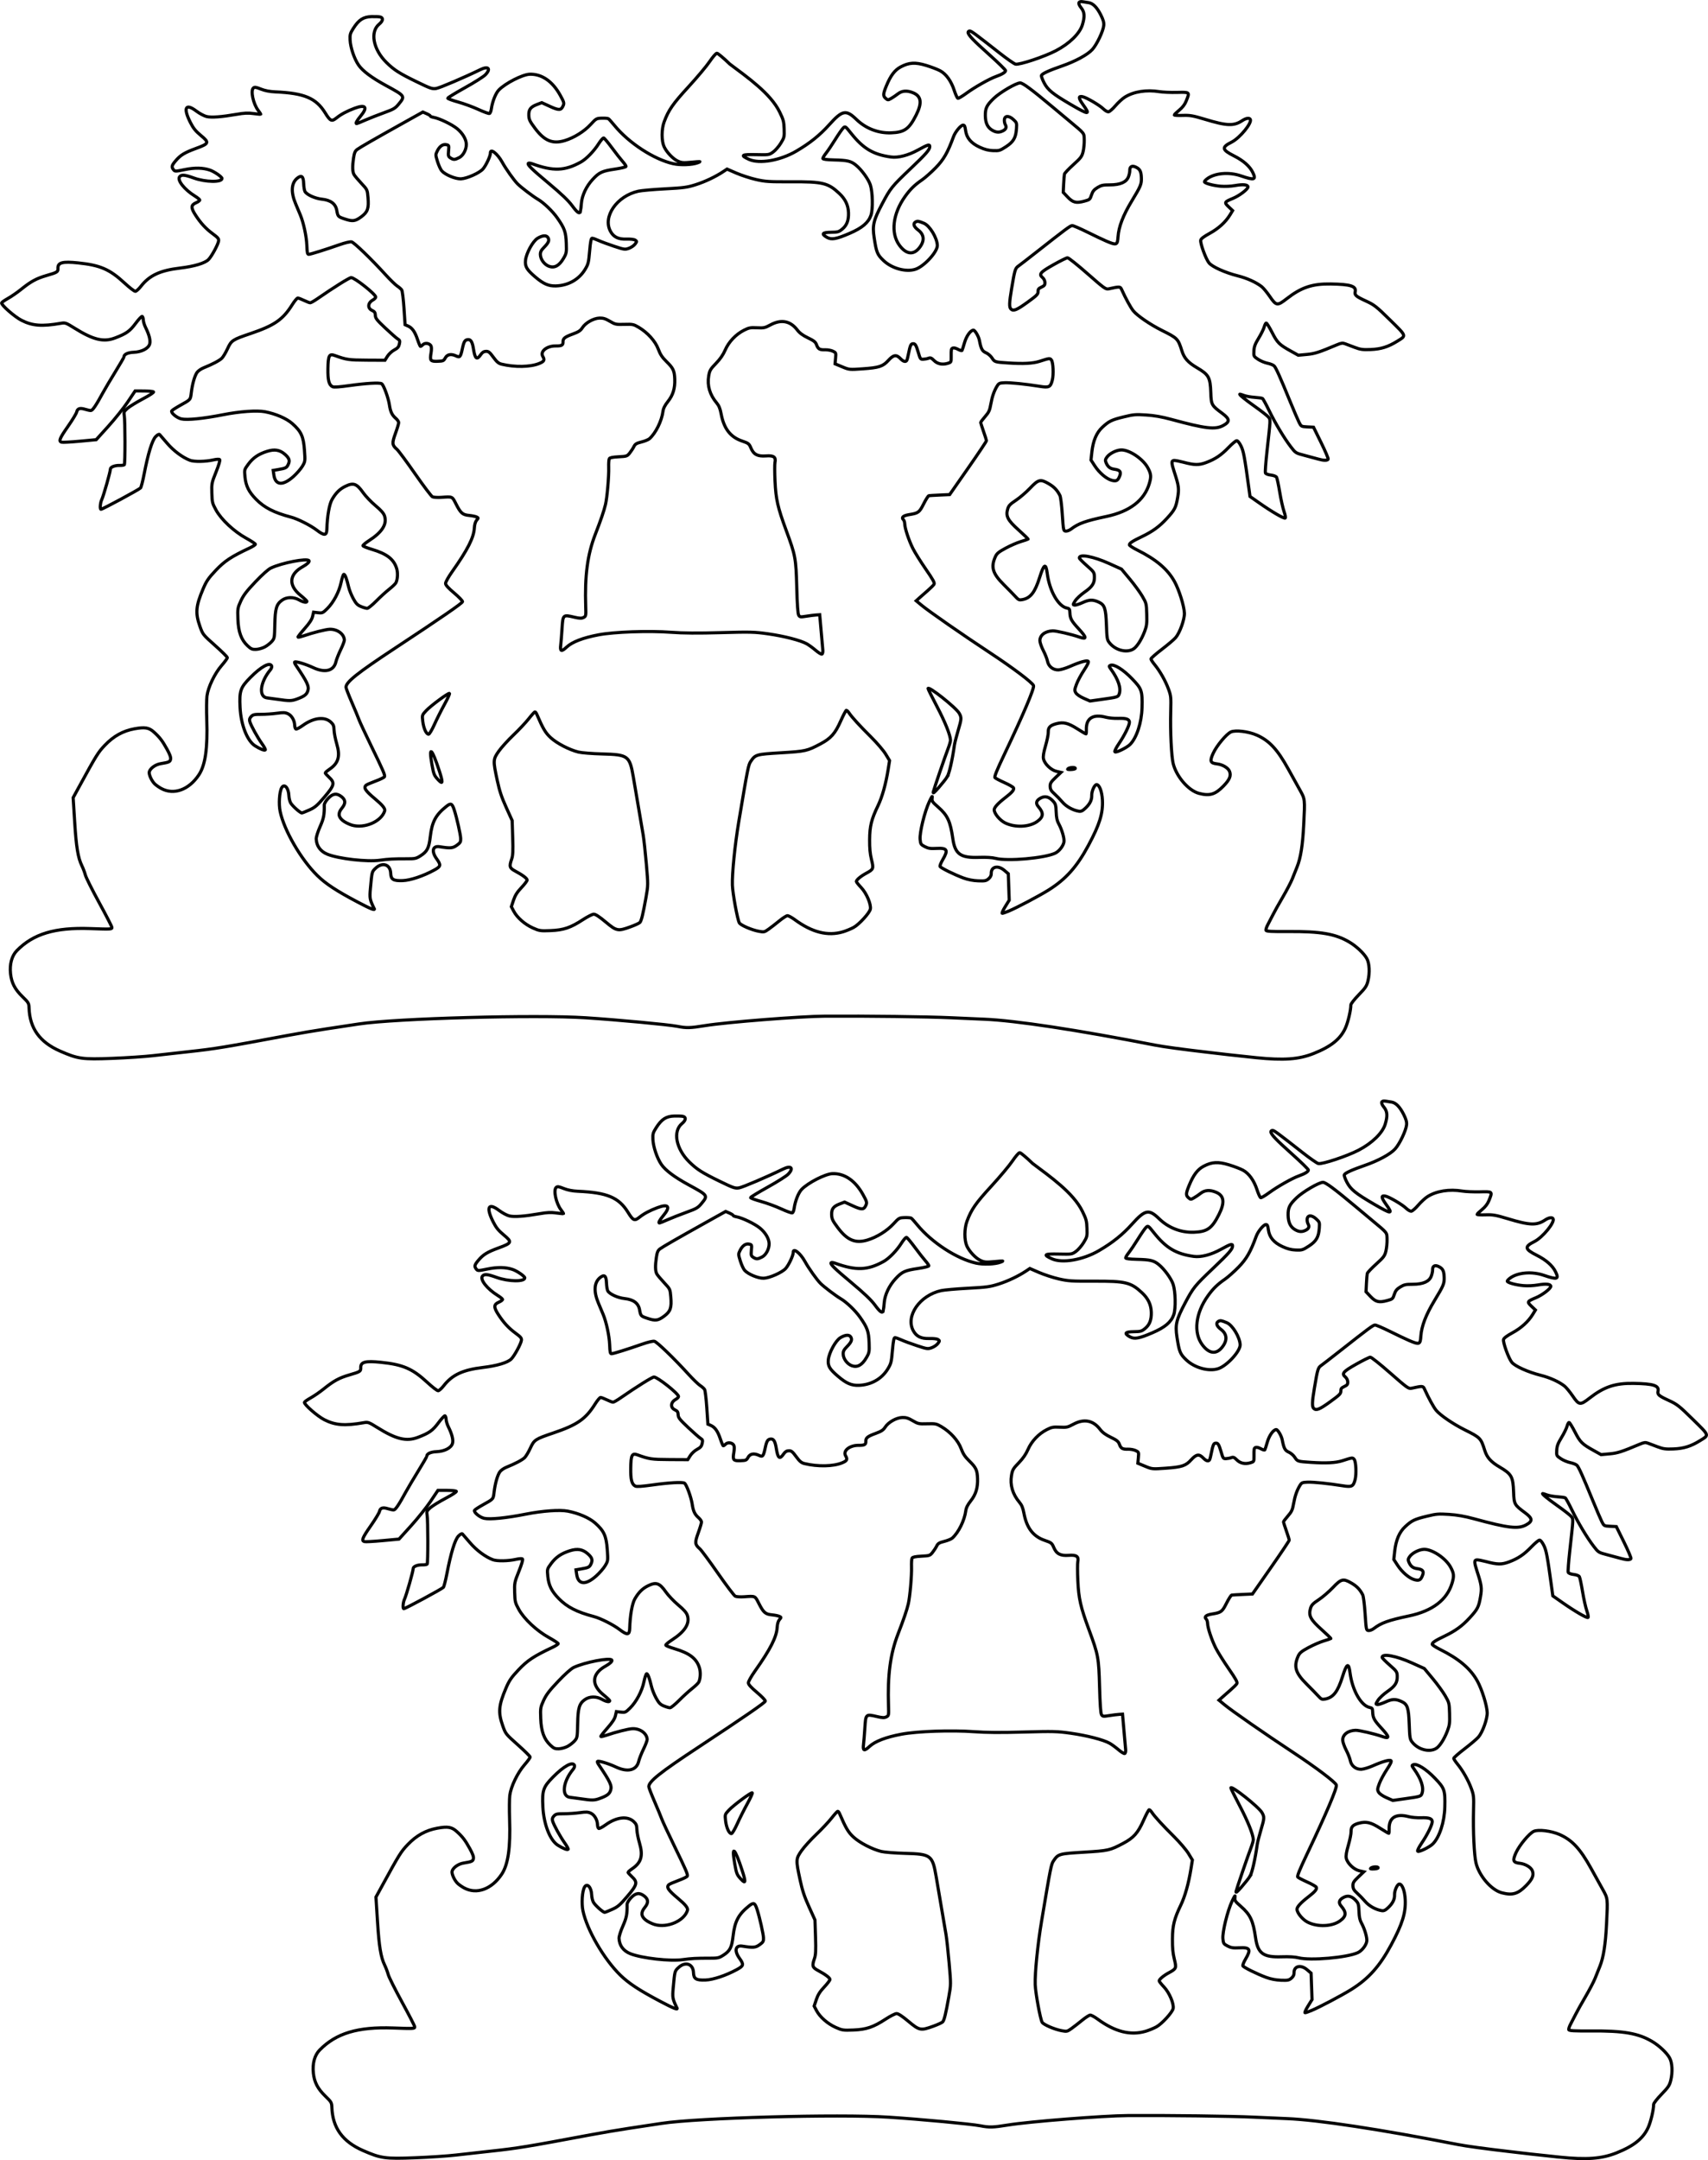 <?xml version="1.0" encoding="UTF-8" standalone="no"?>
<!-- Created with Inkscape (http://www.inkscape.org/) -->

<svg
   xmlns:dc="http://purl.org/dc/elements/1.1/"
   xmlns:cc="http://creativecommons.org/ns#"
   xmlns:rdf="http://www.w3.org/1999/02/22-rdf-syntax-ns#"
   xmlns:svg="http://www.w3.org/2000/svg"
   xmlns="http://www.w3.org/2000/svg"
   xmlns:sodipodi="http://sodipodi.sourceforge.net/DTD/sodipodi-0.dtd"
   xmlns:inkscape="http://www.inkscape.org/namespaces/inkscape"
   width="579.48"
   height="732.738"
   id="svg2"
   version="1.1"
   inkscape:version="0.92.1 r15371"
   sodipodi:docname="StPatricksDay-a.svg">
  <defs
     id="defs4" />
  <sodipodi:namedview
     id="base"
     pagecolor="#ffffff"
     bordercolor="#666666"
     borderopacity="1.0"
     inkscape:pageopacity="0.0"
     inkscape:pageshadow="2"
     inkscape:zoom="1.0382658"
     inkscape:cx="142.12922"
     inkscape:cy="239.26215"
     inkscape:document-units="in"
     inkscape:current-layer="layer1"
     showgrid="false"
     units="in"
     inkscape:window-width="1165"
     inkscape:window-height="890"
     inkscape:window-x="227"
     inkscape:window-y="97"
     inkscape:window-maximized="0"
     fit-margin-top="0"
     fit-margin-left="0"
     fit-margin-right="0"
     fit-margin-bottom="0" />
  <g
     inkscape:label="Layer 1"
     inkscape:groupmode="layer"
     id="layer1"
     transform="translate(-78.47,-84.181)">
    <g
       id="g4486">
      <path
         sodipodi:nodetypes="ccsssssscsssscssccsssscscsscssscscscsssccscssssscsssscccsscsccsccccsssccsscscscscssccssccssssscsssssscssscssscssscsscssssscsscssscsssscsssssccccssscssscsscsssscscscsssccsscssssssccccssssssscsssscssssscsscsccscssscscccscssccscsssccsccsssssssscsccsccsscssccssssssccccscssccccsssscccsccscsssscscccscsccscsscsssccssscsscsscscsssscscscssscccccsssssscsscccssscssssscssscssscsccssscccccsssssssscssssscccscsscscsscscccsssccsccssscccccsscccccscssscscscsccscscscccssccsssccscccsssssssccscsccssssscssssssscssscscscsccccscscscsssscccscssssccccscsscscsscsccccssssscsssscscsssssssssssscssscsscscsscscssccssccssccsscssscscssssssscccssccscccsscscscsssscssscssssccscsccscssccccccsscsscssssccssssccsscsssscscccsscccscsscsssscssccscssccsssssssssscssscsscsssccccscccccccccccscsscsscssscccscccsssssscsccsscssscssscsccccssssssscccsscscccccccsccccssscsssscsssscsscscssssssssscssscssscsccccsccscscsscssssscssssscssccscccssccscssssssssssscsssssssssssssssscssccscssscssscssccccsssccssccscssscsscccsccsscsscssscccsssscccccscscscsccccccsssssscsscsccccscscssscccccscccsssccsssssscsccccsssccscssscsscc"
         style="fill:none;stroke:#000000;stroke-width:1.067;stroke-opacity:1"
         d="m 607.399,815.888 c -3.285,-0.332 -7.555,-0.791 -9.488,-1.02 -1.934,-0.229 -5.176,-0.608 -7.207,-0.842 -8.048,-0.927 -14.736,-1.838 -17.589,-2.396 -26.26,-5.134 -47.498,-8.357 -57.899,-8.786 -2.7,-0.111 -7.749,-0.334 -11.221,-0.495 -7.941,-0.368 -28.774,-0.631 -42.907,-0.542 -8.365,0.053 -33.271,2.018 -40.675,3.209 -5.102,0.821 -6.281,0.852 -9.378,0.249 -3.082,-0.599 -20.302,-2.21 -31.152,-2.914 -16.915,-1.097 -64.524,0.206 -76.949,2.106 -2.586,0.395 -7.522,1.142 -10.97,1.658 -3.448,0.517 -9.4,1.525 -13.226,2.24 -21.356,3.994 -24.661,4.537 -33.418,5.483 -4.028,0.435 -9.521,1.05 -12.206,1.365 -2.685,0.316 -8.893,0.728 -13.797,0.917 -10.229,0.393 -11.638,0.197 -17.723,-2.466 -6.905,-3.023 -10.291,-7.722 -10.532,-14.619 -0.057,-1.639 -0.176,-1.843 -2.224,-3.832 -2.587,-2.513 -3.724,-4.698 -4.054,-7.795 -0.349,-3.271 0.417,-6.079 2.136,-7.833 5.591,-5.704 12.928,-7.91 24.879,-7.479 7.123,0.257 7.389,0.242 7.367,-0.407 -0.011,-0.294 -1.948,-4.063 -4.306,-8.376 -2.358,-4.313 -4.467,-8.53 -4.686,-9.371 -0.22,-0.841 -0.755,-2.264 -1.191,-3.162 -1.319,-2.721 -1.903,-6.276 -2.445,-14.875 l -0.517,-8.209 1.949,-3.569 c 5.976,-10.943 6.521,-11.821 8.843,-14.249 2.949,-3.083 6.143,-4.852 10.032,-5.556 3.557,-0.644 4.887,-0.413 6.611,1.149 1.956,1.771 2.842,2.935 4.428,5.814 0.964,1.75 1.327,2.768 1.198,3.366 -0.191,0.892 -0.504,1.031 -3.387,1.508 -1.737,0.287 -3.508,1.554 -3.841,2.748 -0.23,0.822 0.748,3.019 1.819,4.089 0.439,0.439 1.454,1.153 2.255,1.588 4.259,2.31 9.384,0.442 12.755,-4.649 2.191,-3.309 3.003,-8.971 2.677,-18.678 -0.11,-3.27 -0.081,-6.894 0.064,-8.055 0.371,-2.976 2.618,-7.65 4.981,-10.359 1.067,-1.224 1.934,-2.42 1.926,-2.658 -0.009,-0.238 -1.882,-2.095 -4.164,-4.127 -4.106,-3.656 -4.159,-3.722 -5.127,-6.451 -1.613,-4.548 -1.408,-6.932 1.104,-12.818 1.098,-2.574 1.785,-3.571 4.264,-6.198 2.992,-3.171 5.215,-4.64 11.465,-7.582 1.089,-0.513 1.975,-1.088 1.968,-1.278 -0.006,-0.19 -1.418,-1.121 -3.136,-2.07 -4.127,-2.278 -8.444,-6.317 -10.225,-9.567 -1.229,-2.242 -1.314,-2.59 -1.408,-5.728 -0.096,-3.215 -0.042,-3.485 1.448,-7.192 0.935,-2.327 1.417,-3.973 1.217,-4.16 -0.2,-0.186 -1.063,-0.143 -2.181,0.11 -2.651,0.599 -6.473,0.662 -7.884,0.129 -2.556,-0.965 -5.609,-3.244 -7.787,-5.815 -1.218,-1.438 -2.36,-2.757 -2.537,-2.933 -0.198,-0.196 -0.72,0.089 -1.35,0.737 -1.176,1.208 -2.556,5.706 -3.907,12.731 -0.447,2.326 -0.988,4.42 -1.201,4.653 -0.52,0.568 -12.846,7.216 -13.416,7.236 -0.425,0.015 -0.274,-2.153 0.224,-3.203 0.629,-1.327 2.969,-9.566 2.942,-10.355 -0.026,-0.74 1.443,-1.351 3.148,-1.31 0.737,0.018 1.455,-0.091 1.596,-0.242 0.313,-0.336 0.297,-14.965 -0.019,-16.707 -0.203,-1.123 -0.094,-1.367 1.075,-2.401 0.716,-0.633 3.069,-2.085 5.231,-3.227 2.334,-1.233 3.796,-2.199 3.601,-2.379 -0.181,-0.166 -1.654,-0.306 -3.273,-0.309 l -2.943,-0.007 -2.507,3.736 c -1.379,2.055 -4.352,5.776 -6.607,8.269 l -4.1,4.533 -5.606,0.521 c -3.083,0.286 -5.858,0.434 -6.167,0.328 -1.023,-0.352 -0.628,-1.32 2.184,-5.347 1.532,-2.194 2.871,-4.406 2.975,-4.917 0.239,-1.166 1.102,-1.434 2.863,-0.889 0.757,0.234 1.637,0.419 1.955,0.411 0.578,-0.014 1.739,-1.735 4.11,-6.09 0.695,-1.276 2.58,-4.457 4.189,-7.068 1.609,-2.612 2.922,-4.878 2.916,-5.037 -0.03,-0.85 1.334,-1.494 3.312,-1.563 2.68,-0.094 4.981,-1.284 5.411,-2.8 0.332,-1.168 -0.151,-3.128 -1.378,-5.589 -0.409,-0.82 -0.76,-1.962 -0.78,-2.538 -0.02,-0.576 -0.188,-1.134 -0.372,-1.239 -0.185,-0.105 -1.179,0.944 -2.21,2.333 -1.991,2.682 -3.175,3.523 -7.01,4.979 -3.904,1.482 -7.404,0.631 -13.769,-3.349 -2.875,-1.797 -3.128,-1.887 -4.608,-1.629 -6.4,1.115 -9.642,0.871 -13.339,-1.002 -2.353,-1.193 -6.965,-5.232 -6.761,-5.922 0.061,-0.207 1.032,-0.889 2.159,-1.516 1.126,-0.627 3.116,-2 4.421,-3.052 3.365,-2.711 5.198,-3.709 8.663,-4.717 3.696,-1.075 3.899,-1.204 3.856,-2.445 -0.069,-1.961 1.529,-2.387 6.869,-1.832 7.495,0.78 10.684,2.163 15.718,6.816 1.695,1.567 3.347,2.84 3.67,2.829 0.323,-0.011 1.161,-0.757 1.861,-1.657 2.912,-3.744 6.506,-5.427 13.321,-6.236 4.807,-0.571 8.39,-1.64 9.63,-2.872 1.057,-1.05 3.247,-5.061 3.434,-6.289 0.119,-0.783 -0.169,-1.143 -1.986,-2.479 -2.337,-1.718 -4.034,-3.555 -5.823,-6.305 -1.638,-2.517 -1.604,-3.437 0.154,-4.199 0.764,-0.331 1.328,-0.772 1.252,-0.978 -0.076,-0.207 -0.85,-0.82 -1.721,-1.363 -3.493,-2.178 -5.982,-5.341 -5.101,-6.482 0.619,-0.801 1.72,-0.707 4.802,0.411 3.984,1.445 9.62,1.532 9.572,0.148 -0.019,-0.539 -2.601,-2.322 -4.103,-2.834 -2.34,-0.797 -5.12,-0.851 -8.495,-0.164 -3.204,0.653 -3.36,0.655 -3.836,0.05 -0.746,-0.949 -0.641,-1.409 0.681,-2.98 1.664,-1.976 3.025,-2.811 6.888,-4.226 4.522,-1.656 4.648,-1.976 1.732,-4.397 -1.808,-1.501 -2.593,-2.472 -3.578,-4.422 -2.523,-4.996 -1.661,-6.659 2.01,-3.876 1.098,0.832 2.667,1.668 3.487,1.859 1.666,0.387 5.068,0.137 10.145,-0.744 2.664,-0.463 3.902,-0.52 5.756,-0.269 1.299,0.176 2.401,0.279 2.447,0.229 0.047,-0.05 -0.331,-0.634 -0.84,-1.299 -1.68,-2.195 -2.648,-6.693 -1.634,-7.596 0.42,-0.374 0.885,-0.307 2.551,0.364 1.345,0.541 2.992,0.862 4.843,0.944 9.893,0.435 13.864,2.104 16.966,7.131 1.751,2.838 2.212,3.031 3.932,1.646 1.473,-1.186 3.459,-2.243 6.047,-3.216 3.764,-1.416 4.575,-0.37 2.05,2.644 -1.328,1.584 -1.843,2.589 -1.32,2.571 0.091,-0.002 1.343,-0.522 2.781,-1.152 1.439,-0.63 4.309,-1.76 6.378,-2.509 3.405,-1.234 3.893,-1.521 5.125,-3.025 2.185,-2.664 2.168,-2.688 -4.407,-6.267 -4.808,-2.617 -7.893,-4.926 -9.271,-6.939 -1.459,-2.132 -2.735,-5.914 -2.861,-8.483 -0.089,-1.825 0.038,-2.278 1.115,-3.965 1.851,-2.899 3.378,-3.881 6.162,-3.962 1.252,-0.036 2.599,0.024 2.992,0.134 1.077,0.301 0.901,1.353 -0.404,2.422 -3.173,2.6 -2.045,8.553 2.46,12.996 2.581,2.545 4.339,3.666 10.272,6.555 4.714,2.295 5.293,2.492 6.644,2.262 1.262,-0.215 9.64,-3.796 14.979,-6.404 2.709,-1.323 3.667,-0.272 1.637,1.799 -0.619,0.631 -3.73,2.595 -6.914,4.364 -3.184,1.769 -5.795,3.363 -5.801,3.543 -0.006,0.18 1.579,0.767 3.524,1.306 1.944,0.539 5.034,1.673 6.866,2.52 1.832,0.848 3.527,1.458 3.767,1.356 0.24,-0.102 0.519,-0.791 0.621,-1.532 0.339,-2.478 1.464,-5.322 2.547,-6.439 2.208,-2.277 8.031,-5.249 10.448,-5.334 4.069,-0.142 7.705,2.337 10.328,7.042 1.281,2.297 1.417,2.738 1.09,3.529 -0.71,1.714 -1.399,1.769 -4.479,0.36 l -2.82,-1.29 -1.606,0.611 c -2.203,0.838 -2.864,1.715 -2.794,3.711 0.049,1.399 0.336,1.999 2.077,4.33 3.21,4.301 5.969,5.454 10.093,4.219 3.128,-0.936 6.626,-3.107 8.787,-5.453 1.876,-2.037 1.98,-2.096 3.805,-2.154 1.032,-0.033 2.045,0.05 2.252,0.184 0.206,0.134 1.127,1.163 2.047,2.286 4.871,5.951 13.412,11.514 19.904,12.965 2.46,0.55 6.451,0.406 8.313,-0.3 1.298,-0.492 1.18,-0.505 -1.951,-0.212 -2.931,0.274 -3.509,0.229 -4.797,-0.372 -1.649,-0.77 -3.776,-3.013 -4.64,-4.894 -0.904,-1.967 -0.892,-5.933 0.026,-8.406 1.488,-4.012 2.94,-6.102 8.272,-11.911 2.921,-3.183 6.152,-7.037 7.18,-8.566 1.027,-1.528 2.126,-2.789 2.441,-2.801 0.315,-0.012 2.285,1.634 4.377,3.66 5.897,4.437 13.834,9.951 16.907,16.256 1.279,2.606 1.447,3.235 1.538,5.753 0.097,2.686 0.04,2.929 -1.141,4.849 -0.684,1.112 -1.858,2.46 -2.61,2.996 -1.357,0.968 -1.4,0.974 -5.784,0.878 -4.974,-0.109 -5.451,0.207 -2.41,1.599 3.558,1.628 10.616,0.404 16.062,-2.785 4.622,-2.706 7.944,-5.369 11.153,-8.938 4.48,-4.983 5.727,-5.227 9.254,-1.813 3.167,3.066 7.382,4.696 11.737,4.54 4.55,-0.163 6.121,-1.273 8.511,-6.011 2.084,-4.133 1.775,-6.419 -1.025,-7.574 -2.066,-0.852 -3.755,-0.731 -5.159,0.369 -0.637,0.499 -1.657,1.193 -2.266,1.541 -1.052,0.601 -1.145,0.602 -1.837,0.018 -0.975,-0.823 -0.948,-1.502 0.173,-4.221 1.468,-3.563 2.857,-5.406 4.894,-6.492 2.813,-1.5 4.946,-1.619 8.671,-0.483 1.728,0.527 3.838,1.334 4.69,1.794 2.043,1.103 3.747,3.469 4.785,6.644 0.464,1.42 1.024,2.635 1.243,2.7 0.219,0.065 1.534,-0.715 2.92,-1.732 2.761,-2.026 7.815,-4.886 9.992,-5.653 2.077,-0.732 3.275,-1.472 3.256,-2.011 -0.009,-0.265 -2.497,-2.702 -5.528,-5.414 -5.425,-4.854 -7.147,-6.665 -7.178,-7.547 -0.009,-0.246 0.233,-0.456 0.536,-0.466 0.549,-0.019 1.621,0.769 10.213,7.514 2.475,1.943 4.879,3.619 5.342,3.725 1.322,0.302 9.818,-2.528 13.709,-4.566 4.612,-2.416 8.074,-5.802 8.983,-8.787 0.852,-2.795 0.739,-4.342 -0.419,-5.755 -1.19,-1.452 -0.991,-2.306 0.483,-2.074 0.581,0.091 1.52,0.239 2.087,0.327 1.46,0.229 2.827,1.623 4.113,4.195 0.829,1.658 1.078,2.558 0.98,3.546 -0.191,1.931 -2.341,6.451 -3.877,8.148 -1.621,1.792 -5.736,4.018 -10.417,5.636 -4.311,1.49 -6.635,2.566 -6.842,3.165 -0.087,0.254 0.311,1.368 0.886,2.475 1.276,2.457 2.939,3.806 9.188,7.45 6.088,3.55 6.604,3.545 4.025,-0.039 -1.6,-2.223 -1.634,-2.99 -0.118,-2.672 1.312,0.275 5.727,2.867 6.998,4.109 0.586,0.572 1.361,1.03 1.724,1.017 0.363,-0.013 1.425,-0.922 2.361,-2.021 0.936,-1.099 2.373,-2.423 3.193,-2.943 3.006,-1.905 7.351,-2.596 11.796,-1.874 1.162,0.189 3.844,0.302 5.96,0.251 4.389,-0.105 4.331,-0.161 3.077,2.963 -0.454,1.131 -1.237,2.152 -2.343,3.058 -0.914,0.748 -1.666,1.478 -1.672,1.622 -0.006,0.145 1.278,0.218 2.853,0.163 2.473,-0.086 3.495,0.091 7.485,1.297 7.553,2.284 9.853,2.366 12.736,0.451 1.205,-0.8 2.326,-0.992 2.681,-0.46 0.761,1.141 -3.485,6.361 -6.336,7.789 -3.456,1.73 -3.305,2.564 0.839,4.654 3.187,1.607 5.345,3.509 6.363,5.609 1.228,2.533 0.553,2.729 -4.02,1.165 -4.033,-1.379 -8.872,-0.963 -11.45,0.984 -0.516,0.39 -0.933,0.842 -0.928,1.005 0.017,0.505 2.901,1.306 5.48,1.523 1.464,0.123 3.462,0.03 4.941,-0.229 2.733,-0.479 4.318,-0.31 4.345,0.462 0.026,0.755 -2.855,2.963 -5.059,3.876 -2.976,1.234 -3.056,1.387 -1.492,2.88 l 1.343,1.282 -0.904,1.476 c -1.504,2.455 -3.898,4.626 -6.905,6.264 -1.909,1.04 -2.905,1.797 -3.011,2.288 -0.22,1.027 1.722,6.366 2.801,7.697 1.097,1.355 5.477,3.325 9.835,4.424 3.125,0.788 6.141,2.156 8.048,3.649 0.565,0.443 1.817,1.96 2.782,3.372 2.147,3.141 2.538,3.19 5.71,0.722 4.943,-3.849 8.679,-5.1 14.929,-5.002 6.75,0.106 8.714,0.728 8.306,2.633 -0.249,1.162 0.255,1.594 3.706,3.18 2.766,1.271 3.475,1.829 8.122,6.397 5.707,5.61 5.587,5.256 2.447,7.201 -3.114,1.929 -5.51,2.681 -9.003,2.827 -2.674,0.112 -3.507,-9.7e-4 -5.452,-0.738 -1.263,-0.478 -2.74,-1.035 -3.282,-1.237 -0.8,-0.298 -1.294,-0.238 -2.615,0.318 -6.275,2.641 -7.612,3.069 -10.371,3.321 l -2.873,0.263 -2.581,-1.439 c -3.888,-2.168 -4.499,-2.777 -6.293,-6.269 -0.909,-1.768 -1.802,-3.21 -1.984,-3.204 -0.183,0.006 -0.498,0.608 -0.7,1.337 -0.202,0.729 -1.05,2.441 -1.884,3.804 -1.192,1.95 -1.534,2.87 -1.604,4.313 -0.087,1.81 -0.068,1.848 1.395,2.832 0.815,0.548 2.26,1.155 3.21,1.348 0.95,0.193 1.973,0.606 2.272,0.917 0.623,0.647 1.948,3.596 5.369,11.954 1.322,3.229 2.72,6.489 3.107,7.244 0.685,1.336 0.76,1.375 2.788,1.475 l 2.084,0.102 2.585,5.251 c 1.422,2.888 2.494,5.411 2.382,5.606 -0.285,0.499 -1.522,0.486 -3.351,-0.038 -0.861,-0.246 -2.944,-0.805 -4.628,-1.241 -3.034,-0.786 -3.077,-0.813 -4.692,-2.922 -2.301,-3.005 -5.277,-7.981 -7.422,-12.41 -1.009,-2.083 -2.004,-3.884 -2.21,-4.002 -0.206,-0.118 -1.406,-0.284 -2.666,-0.368 -1.26,-0.085 -2.848,-0.365 -3.53,-0.622 -0.681,-0.257 -1.322,-0.465 -1.425,-0.461 -0.484,0.017 1.552,1.693 5.146,4.239 2.172,1.538 4.223,3.152 4.558,3.587 0.683,0.887 0.706,0.398 -0.544,11.661 -0.409,3.688 -0.642,6.945 -0.517,7.239 0.135,0.317 0.88,0.609 1.835,0.718 0.961,0.11 1.745,0.418 1.946,0.765 0.185,0.319 0.668,2.593 1.073,5.053 0.405,2.46 1.058,5.391 1.451,6.515 0.417,1.191 0.582,2.131 0.396,2.255 -0.4,0.267 -4.475,-2.105 -8.706,-5.066 l -3.23,-2.261 -0.355,-2.607 c -1.482,-10.88 -1.834,-12.773 -2.698,-14.517 -0.546,-1.102 -1.117,-1.799 -1.463,-1.787 -0.312,0.011 -1.548,1.039 -2.746,2.284 -2.511,2.611 -4.521,3.961 -7.617,5.118 -2.471,0.923 -3.953,0.901 -7.758,-0.117 -1.263,-0.338 -2.651,-0.603 -3.084,-0.59 -1.006,0.032 -0.993,0.807 0.066,4.022 1.481,4.493 1.621,5.553 1.125,8.467 -0.595,3.491 -0.976,4.234 -3.677,7.177 -2.546,2.774 -4.84,4.437 -8.601,6.237 -3.124,1.495 -4.126,2.162 -4.104,2.729 0.009,0.236 1.179,1.008 2.598,1.716 6.493,3.239 10.374,6.522 12.71,10.751 1.545,2.799 3.251,8.246 3.347,10.688 0.082,2.101 -1.565,6.693 -2.989,8.333 -0.565,0.65 -2.681,2.446 -4.703,3.99 -2.022,1.544 -3.669,2.993 -3.662,3.22 0.009,0.227 0.582,1.105 1.276,1.95 1.799,2.193 3.683,5.527 4.696,8.312 0.823,2.26 0.866,2.696 0.743,7.501 -0.175,6.849 0.213,15.167 0.827,17.694 1.076,4.434 5.22,9.226 8.776,10.148 3.619,0.939 5.493,0.38 8.263,-2.464 2.121,-2.177 2.677,-3.506 2.092,-4.999 -0.469,-1.198 -2.372,-2.33 -4.284,-2.549 -2.268,-0.26 -2.495,-0.907 -1.262,-3.605 1.163,-2.546 4.474,-6.522 6.018,-7.225 1.546,-0.705 5.966,-0.162 8.768,1.076 4.246,1.877 6.99,4.828 10.657,11.46 1.335,2.414 3.116,5.626 3.958,7.137 1.769,3.173 1.75,3 1.307,11.796 -0.35,6.947 -1.034,11.288 -2.258,14.32 -0.433,1.074 -1.157,2.886 -1.608,4.027 -0.451,1.141 -1.917,3.949 -3.257,6.241 -1.34,2.291 -2.834,4.968 -3.318,5.948 -0.484,0.98 -1.256,2.469 -1.715,3.31 -0.459,0.841 -0.748,1.734 -0.641,1.985 0.148,0.349 1.909,0.444 7.487,0.403 11.052,-0.08 16.065,0.781 20.776,3.568 2.398,1.418 4.965,3.834 5.939,5.589 0.904,1.63 1.068,4.814 0.39,7.596 -0.423,1.735 -0.837,2.358 -3.16,4.751 -1.48,1.525 -2.666,3.051 -2.657,3.419 0.042,1.636 -0.929,5.785 -1.818,7.768 -1.688,3.764 -4.85,6.311 -10.768,8.672 -5.035,2.009 -10.107,2.38 -19.518,1.429 z M 467.2,773.195 c 1.091,-0.325 2.728,-1.001 3.636,-1.502 1.851,-1.021 5.368,-4.872 5.649,-6.187 0.336,-1.567 -1.271,-5.375 -3.077,-7.291 -0.907,-0.962 -1.654,-1.893 -1.66,-2.069 -0.019,-0.542 1.428,-1.772 3.251,-2.765 2.6,-1.416 2.648,-1.536 1.876,-4.706 -0.484,-1.987 -0.654,-3.817 -0.63,-6.766 0.038,-4.577 0.596,-6.839 2.837,-11.493 1.435,-2.98 2.652,-7.326 3.457,-12.338 l 0.476,-2.964 -1.331,-2.197 c -0.732,-1.208 -2.931,-3.786 -4.887,-5.728 -3.883,-3.855 -6.523,-6.74 -7.51,-8.204 -0.349,-0.517 -0.77,-0.936 -0.937,-0.93 -0.167,0.006 -1.043,1.671 -1.949,3.702 -1.874,4.203 -3.317,5.826 -6.843,7.696 -4.517,2.396 -5.023,2.51 -13.334,3.01 -8.469,0.509 -8.712,0.578 -10.305,2.91 -0.815,1.193 -0.999,2.117 -4.08,20.543 -1.312,7.847 -2.278,17.474 -2.149,21.431 0.093,2.892 1.71,11.705 2.35,12.812 0.461,0.798 4.145,2.395 6.574,2.85 1.796,0.336 1.919,0.31 3.369,-0.72 0.828,-0.588 2.458,-1.851 3.623,-2.807 1.165,-0.955 2.401,-1.747 2.747,-1.759 0.346,-0.013 1.459,0.588 2.473,1.333 5.892,4.332 11.213,5.677 16.374,4.138 z m -72.07,-1.708 c 1.498,-0.545 2.92,-1.198 3.161,-1.452 0.518,-0.545 1.063,-2.766 2.082,-8.484 0.739,-4.145 0.74,-4.289 0.12,-11.383 -0.346,-3.952 -0.826,-8.359 -1.068,-9.795 -0.847,-5.037 -2.573,-15.184 -3.336,-19.612 -1.257,-7.298 -1.754,-7.669 -10.579,-7.903 -3.371,-0.089 -7.003,-0.378 -8.072,-0.642 -3.07,-0.759 -7.291,-2.945 -9.373,-4.855 -1.796,-1.648 -2.602,-3.004 -4.758,-8.002 -0.184,-0.427 -0.461,-0.772 -0.614,-0.766 -0.154,0.006 -1.105,1.058 -2.114,2.34 -1.009,1.281 -3.344,3.766 -5.188,5.52 -1.845,1.755 -4.082,4.224 -4.972,5.487 -1.942,2.756 -1.962,3.132 -0.512,9.88 0.777,3.617 1.465,5.694 3.032,9.154 l 2.026,4.475 0.185,5.77 c 0.146,4.567 0.072,6.094 -0.356,7.321 -0.869,2.491 -0.709,3.025 1.21,4.052 2.518,1.348 4.025,2.481 4.045,3.039 0.009,0.273 -0.862,1.427 -1.936,2.564 -1.453,1.539 -2.142,2.632 -2.689,4.269 l -0.736,2.2 0.82,1.553 c 1.143,2.164 3.744,4.439 6.487,5.671 2.181,0.98 2.547,1.035 6,0.896 4.43,-0.178 6.784,-0.974 10.97,-3.708 1.541,-1.007 3.191,-1.844 3.667,-1.861 0.587,-0.021 1.888,0.825 4.053,2.635 3.727,3.115 4.151,3.197 8.447,1.634 z m 128.26,-5.3 c 2.874,-1.211 10.338,-5.154 13.529,-7.147 5.892,-3.681 9.668,-7.908 13.567,-15.188 3.8,-7.096 4.961,-10.853 4.742,-15.337 -0.144,-2.934 -1.038,-5.273 -2.002,-5.24 -0.699,0.024 -1.672,2.221 -1.622,3.663 0.053,1.524 -0.627,2.887 -2.158,4.328 -0.98,0.923 -1.466,1.145 -2.232,1.019 -2.036,-0.334 -4.283,-1.593 -5.593,-3.135 -0.734,-0.864 -1.954,-2.123 -2.71,-2.796 -1.085,-0.967 -1.384,-1.485 -1.418,-2.461 -0.037,-1.057 0.226,-1.494 1.812,-3.009 l 1.855,-1.773 -1.523,-0.351 c -1.843,-0.425 -4.018,-2.51 -4.401,-4.219 -0.186,-0.831 0.016,-2.12 0.699,-4.468 0.529,-1.815 0.941,-3.884 0.916,-4.598 -0.056,-1.603 0.629,-2.323 2.733,-2.872 2.427,-0.634 3.993,-0.257 7.08,1.702 1.536,0.975 2.875,1.77 2.977,1.766 0.102,-0.004 0.162,-0.651 0.135,-1.44 -0.136,-3.887 2.235,-5.392 6.648,-4.22 0.954,0.253 2.822,0.423 4.15,0.376 2.715,-0.095 3.782,0.266 3.817,1.289 0.036,1.026 -1.625,4.418 -3.558,7.266 -1.006,1.482 -1.562,2.62 -1.368,2.801 0.402,0.375 4.024,-1.389 5.135,-2.502 2.252,-2.254 3.942,-7.451 4.062,-12.487 0.137,-5.762 -0.072,-6.369 -3.379,-9.808 -2.996,-3.116 -6.123,-5.063 -7.317,-4.556 -0.566,0.24 -0.553,0.334 0.188,1.366 2.503,3.486 3.45,6.349 2.765,8.359 -0.352,1.032 -0.494,1.076 -5.9,1.83 l -4.007,0.559 -2.129,-0.931 c -1.245,-0.544 -2.351,-1.302 -2.663,-1.825 -0.482,-0.807 -0.461,-1.092 0.215,-2.942 0.412,-1.126 1.556,-3.259 2.542,-4.74 1.187,-1.783 1.671,-2.805 1.433,-3.027 -0.454,-0.424 -2.805,0.233 -6.223,1.74 -1.389,0.612 -3.131,1.134 -3.871,1.16 -1.839,0.064 -3.377,-1.163 -3.733,-2.979 -0.147,-0.75 -0.775,-2.347 -1.395,-3.547 -0.62,-1.201 -1.146,-2.694 -1.168,-3.319 -0.066,-1.894 1.752,-3.304 4.368,-3.387 1.154,-0.037 6.391,1.184 9.001,2.098 2.633,0.922 2.576,0.228 -0.23,-2.812 -2.461,-2.665 -2.9,-3.474 -2.97,-5.461 -0.042,-1.206 -0.164,-1.392 -1.017,-1.563 -2.926,-0.585 -5.91,-5.848 -6.669,-11.76 -0.462,-3.601 -1.123,-3.256 -2.564,1.339 -1.587,5.06 -3.086,7.008 -5.805,7.548 -1.141,0.226 -1.372,0.128 -2.437,-1.039 -0.647,-0.709 -2.415,-2.522 -3.93,-4.029 -3.786,-3.766 -4.443,-5.926 -2.87,-9.452 0.498,-1.117 1.094,-1.614 3.487,-2.911 1.588,-0.86 3.915,-1.874 5.173,-2.253 1.257,-0.379 2.351,-0.745 2.431,-0.813 0.08,-0.068 -1.338,-1.449 -3.15,-3.069 -3.758,-3.359 -4.464,-4.71 -3.75,-7.171 0.324,-1.117 0.816,-1.634 2.789,-2.939 1.317,-0.871 3.478,-2.723 4.801,-4.115 2.84,-2.989 3.513,-3.149 6.332,-1.506 1.818,1.059 2.864,2.151 3.792,3.957 0.25,0.486 0.605,3.286 0.817,6.448 0.367,5.466 0.392,5.59 1.165,5.673 0.435,0.046 1.243,-0.263 1.797,-0.687 2.517,-1.928 4.975,-2.807 11.947,-4.274 7.964,-1.675 12.91,-5.457 14.61,-11.17 0.705,-2.37 0.618,-3.278 -0.512,-5.361 -1.661,-3.06 -6.324,-6.163 -9.091,-6.049 -1.633,0.067 -3.872,1.204 -4.758,2.415 -0.582,0.795 -0.639,1.134 -0.32,1.893 0.605,1.439 1.377,2.046 2.848,2.242 1.836,0.245 2.329,0.84 1.821,2.198 -0.624,1.67 -1.146,1.97 -2.712,1.56 -1.815,-0.475 -4.241,-2.539 -5.791,-4.926 l -1.272,-1.958 0.308,-2.795 c 0.419,-3.797 1.574,-6.498 3.567,-8.34 2.238,-2.068 3.148,-2.508 7.273,-3.512 3.297,-0.803 3.973,-0.859 7.576,-0.631 2.756,0.175 5.329,0.624 8.479,1.482 11.656,3.172 14.971,3.559 17.694,2.064 2.296,-1.26 2.214,-2.195 -0.359,-4.097 -3.634,-2.687 -3.75,-2.898 -3.895,-7.049 -0.181,-5.195 -0.677,-6.081 -4.74,-8.468 -2.951,-1.734 -4.286,-3.223 -5.044,-5.629 -1.319,-4.186 -1.473,-4.344 -6.825,-7.011 -3.922,-1.954 -8.323,-4.963 -9.67,-6.612 -0.897,-1.098 -2.582,-4.174 -3.963,-7.236 -0.477,-1.057 -0.624,-1.064 -4.421,-0.226 -0.961,0.212 -1.521,-0.191 -7.183,-5.168 -3.377,-2.969 -6.419,-5.391 -6.761,-5.381 -0.341,0.01 -2.509,1.084 -4.818,2.388 -4.459,2.519 -5.013,3.188 -3.618,4.364 0.419,0.354 0.753,1.059 0.773,1.635 0.029,0.827 -0.186,1.114 -1.171,1.567 -0.974,0.448 -1.199,0.744 -1.172,1.541 0.03,0.864 -0.418,1.314 -3.609,3.622 -3.606,2.609 -4.726,3.068 -5.568,2.283 -0.641,-0.598 -0.594,-2.125 0.214,-6.948 1.063,-6.345 1.225,-6.886 2.274,-7.617 0.515,-0.359 3.365,-2.563 6.334,-4.898 9.877,-7.77 11.297,-8.822 11.948,-8.848 0.356,-0.015 2.675,0.982 5.154,2.213 2.479,1.231 5.387,2.611 6.461,3.067 3.463,1.467 3.748,1.359 3.94,-1.5 0.228,-3.384 1.703,-7.235 4.622,-12.061 3.119,-5.158 3.367,-5.758 3.289,-7.986 -0.074,-2.131 -0.493,-2.916 -1.911,-3.588 -1.287,-0.61 -2.07,-0.148 -2.023,1.193 0.017,0.463 -0.182,1.403 -0.44,2.088 -0.697,1.846 -2.783,2.759 -6.306,2.759 -2.343,-2.7e-4 -2.917,0.125 -4.216,0.918 -1.172,0.716 -1.618,1.269 -2.021,2.506 -0.492,1.51 -0.609,1.612 -2.417,2.1 -2.791,0.753 -3.891,0.484 -5.66,-1.386 l -1.511,-1.598 0.132,-2.805 c 0.072,-1.543 0.2,-3.073 0.283,-3.399 0.083,-0.326 1.44,-1.758 3.015,-3.181 2.557,-2.31 2.911,-2.784 3.31,-4.429 0.246,-1.013 0.418,-2.808 0.383,-3.99 -0.07,-2.397 0.264,-1.975 -5.121,-6.466 -1.302,-1.086 -3.817,-3.187 -5.59,-4.669 -7.162,-5.99 -10.166,-8.216 -11.046,-8.185 -1.423,0.05 -6.803,3.206 -8.913,5.229 -2.434,2.333 -2.943,3.388 -2.889,5.98 0.051,2.448 0.81,3.98 2.421,4.887 1.303,0.733 2.307,0.78 3.542,0.165 1.059,-0.528 1.33,-1.236 0.814,-2.124 -0.217,-0.373 -0.36,-1.105 -0.318,-1.627 0.116,-1.45 1.514,-1.501 3.04,-0.109 1.17,1.066 1.207,1.177 1.072,3.133 -0.212,3.063 -1.026,4.459 -3.56,6.104 -2.041,1.326 -2.312,1.408 -4.388,1.328 -1.588,-0.061 -2.876,-0.393 -4.567,-1.179 -2.936,-1.364 -4.425,-3.153 -4.763,-5.719 -0.182,-1.388 -0.362,-1.756 -0.85,-1.739 -0.785,0.027 -2.645,2.282 -3.249,3.939 -1.952,5.351 -3.314,7.729 -6.016,10.496 -1.503,1.54 -3.578,3.383 -4.611,4.096 -2.569,1.773 -4.029,3.201 -5.79,5.662 -4.18,5.844 -4.952,12.418 -1.941,16.523 2.26,3.079 4.699,3.435 6.708,0.978 1.922,-2.351 1.799,-4.537 -0.345,-6.139 -1.494,-1.117 -1.822,-2.176 -0.845,-2.723 0.646,-0.362 1.018,-0.301 2.838,0.459 1.942,0.811 4.44,4.934 4.528,7.472 0.077,2.22 -4.551,7.235 -7.518,8.146 -3.22,0.989 -7.941,-0.325 -10.746,-2.991 -2.104,-2 -2.415,-2.761 -3.174,-7.764 -0.635,-4.182 -0.229,-5.891 2.727,-11.475 2.811,-5.312 3.272,-5.883 9.566,-11.871 5.429,-5.164 6.611,-6.526 6.574,-7.575 -0.029,-0.837 -0.663,-0.648 -3.985,1.189 -3.291,1.82 -6.722,2.711 -9.16,2.379 -5.999,-0.819 -9.399,-2.832 -13.532,-8.013 -1.959,-2.456 -2,-2.484 -2.679,-1.832 -0.379,0.364 -1.59,2.111 -2.692,3.883 -1.101,1.771 -2.505,3.858 -3.119,4.636 -0.615,0.778 -1.111,1.599 -1.103,1.823 0.009,0.272 1.27,0.438 3.781,0.498 4.591,0.109 5.721,0.377 7.434,1.759 1.888,1.523 4.257,4.771 4.894,6.706 0.808,2.458 0.923,8.247 0.206,10.32 -0.866,2.501 -2.962,4.276 -7.22,6.114 -4.559,1.969 -6.173,2.251 -7.722,1.353 -1.988,-1.153 -1.569,-1.678 1.364,-1.709 2.316,-0.025 2.681,-0.126 3.818,-1.055 1.586,-1.296 2.231,-2.99 2.14,-5.615 -0.089,-2.543 -1.083,-4.606 -3.153,-6.539 -3.79,-3.541 -5.595,-3.976 -16.293,-3.926 -7.498,0.035 -8.78,-0.048 -11.927,-0.768 -1.94,-0.444 -4.944,-1.422 -6.678,-2.172 l -3.151,-1.365 -1.247,0.833 c -2.614,1.746 -6.179,3.443 -9.348,4.448 -2.961,0.939 -4.005,1.081 -10.453,1.424 -3.94,0.209 -8.007,0.567 -9.038,0.795 -7.296,1.614 -12.175,8.65 -9.451,13.631 1.055,1.929 2.678,2.714 5.415,2.619 1.344,-0.047 2.595,0.099 2.959,0.346 0.596,0.405 0.595,0.475 -0.036,1.337 -0.366,0.5 -1.298,1.143 -2.07,1.428 -1.334,0.492 -1.587,0.458 -5.038,-0.681 -1.998,-0.659 -4.389,-1.546 -5.312,-1.97 -0.923,-0.424 -1.892,-0.764 -2.154,-0.754 -0.347,0.013 -0.576,1.184 -0.848,4.34 -0.343,3.989 -0.468,4.479 -1.611,6.339 -2.054,3.342 -5.667,5.368 -9.803,5.496 -2.527,0.079 -4.234,-0.664 -7.057,-3.068 -2.853,-2.429 -3.498,-3.525 -3.287,-5.593 0.247,-2.432 2.475,-6.506 4.099,-7.495 1.674,-1.019 3.023,-1.104 3.536,-0.222 0.531,0.915 0.201,1.731 -1.322,3.27 -1.027,1.038 -1.296,1.576 -1.262,2.531 0.057,1.624 1.409,3.406 2.995,3.948 1.83,0.624 3.403,-0.247 4.831,-2.677 1.026,-1.746 1.075,-2.009 0.965,-5.162 -0.133,-3.8 -0.592,-5.088 -3.068,-8.615 -1.592,-2.267 -4.57,-5.126 -6.555,-6.292 -1.723,-1.012 -5.647,-3.987 -6.886,-5.221 -1.248,-1.243 -3.975,-5.081 -5.238,-7.374 -1.611,-2.924 -4.063,-4.821 -4.003,-3.097 0.034,0.971 -1.48,4.204 -2.531,5.407 -1.185,1.355 -5.465,3.263 -7.477,3.333 -1.889,0.066 -5.388,-1.402 -6.511,-2.732 -0.399,-0.473 -1.044,-1.889 -1.432,-3.148 -0.686,-2.222 -0.688,-2.325 -0.085,-3.545 0.811,-1.64 1.912,-2.407 3.094,-2.153 0.892,0.191 0.917,0.261 0.754,2.078 -0.152,1.699 -0.09,1.932 0.649,2.412 1.031,0.67 1.486,0.65 2.993,-0.131 1.347,-0.698 2.434,-2.793 2.372,-4.573 -0.058,-1.667 -1.279,-3.715 -3.111,-5.217 -1.763,-1.446 -5.976,-3.476 -7.955,-3.833 -0.63,-0.114 -1.149,-0.322 -1.154,-0.464 -0.004,-0.141 -0.574,-0.503 -1.265,-0.803 l -1.256,-0.546 -6.771,3.779 c -9.949,5.553 -14.556,8.202 -15.541,8.937 -0.682,0.509 -0.949,1.152 -1.211,2.915 -0.422,2.846 -0.365,4.639 0.18,5.6 0.234,0.412 1.341,1.73 2.462,2.929 2.031,2.172 2.038,2.187 2.26,4.784 0.322,3.759 -0.095,4.972 -2.263,6.579 -2.066,1.532 -2.936,1.646 -5.639,0.741 -2.264,-0.758 -2.312,-0.81 -2.692,-2.926 -0.398,-2.218 -2.061,-3.461 -5.053,-3.778 -2.316,-0.245 -5.088,-1.502 -5.723,-2.594 -0.209,-0.359 -0.412,-1.591 -0.452,-2.737 -0.085,-2.429 -0.707,-2.952 -2.146,-1.808 -2.052,1.631 -2.259,4.7 -0.587,8.67 0.559,1.328 1.276,3.036 1.592,3.796 1.108,2.66 2.104,7.304 2.218,10.338 0.095,2.53 0.208,3.056 0.658,3.04 0.646,-0.023 5.577,-1.564 10.29,-3.217 2.009,-0.705 3.721,-1.111 4.224,-1.003 0.872,0.187 6.693,5.807 11.585,11.186 1.528,1.68 3.291,3.388 3.918,3.797 0.627,0.409 1.315,1.015 1.528,1.347 0.213,0.332 0.554,3.117 0.758,6.189 l 0.37,5.585 0.961,0.419 c 1.442,0.629 2.366,1.925 3.253,4.564 0.44,1.307 0.898,2.374 1.019,2.369 0.121,-0.004 0.492,-0.272 0.826,-0.595 0.727,-0.706 2.214,-0.494 2.719,0.388 0.212,0.369 0.225,1.28 0.035,2.392 -0.45,2.637 -0.209,2.949 2.211,2.865 1.889,-0.066 2.075,-0.147 2.617,-1.142 0.669,-1.229 1.994,-1.467 3.691,-0.663 1.287,0.61 1.51,0.333 2.148,-2.666 0.484,-2.273 0.862,-2.841 1.921,-2.888 0.936,-0.041 1.434,0.843 1.813,3.218 0.536,3.357 1.137,3.815 2.466,1.879 0.529,-0.77 1.03,-1.086 1.764,-1.112 0.861,-0.03 1.264,0.29 2.512,1.997 1.171,1.601 1.768,2.101 2.809,2.353 4.484,1.087 9.785,0.985 12.768,-0.245 1.686,-0.695 1.914,-1.154 1.193,-2.395 -0.982,-1.69 1.363,-3.578 4.402,-3.545 2.014,0.022 2.504,-0.247 2.465,-1.35 -0.042,-1.192 0.562,-1.681 3.326,-2.695 1.944,-0.713 2.613,-1.152 3.222,-2.112 1.071,-1.688 3.774,-3.219 5.808,-3.29 1.246,-0.043 2.056,0.204 3.535,1.082 1.798,1.067 2.105,1.133 4.928,1.047 2.797,-0.085 3.141,-0.014 4.847,0.999 3.052,1.811 5.642,4.696 6.651,7.407 0.669,1.799 1.321,2.786 2.786,4.218 2.29,2.239 2.698,3.111 2.798,5.98 0.109,3.119 -0.585,5.379 -2.32,7.562 -1.036,1.303 -1.546,2.327 -1.682,3.375 -0.418,3.23 -2.458,7.355 -4.571,9.242 -0.374,0.334 -1.6,0.836 -2.724,1.116 -1.701,0.424 -2.134,0.689 -2.571,1.575 -0.289,0.586 -0.928,1.567 -1.42,2.179 -0.857,1.066 -1.017,1.12 -3.762,1.262 -1.997,0.103 -2.954,0.296 -3.152,0.635 -0.157,0.268 -0.249,1.593 -0.205,2.945 0.099,3.018 -0.529,10.239 -1.098,12.632 -0.515,2.164 -1.552,5.198 -3.46,10.119 -2.653,6.842 -3.595,13.966 -3.244,24.52 0.103,3.111 0.073,3.259 -0.747,3.668 -0.671,0.335 -1.34,0.313 -3.118,-0.103 -3.863,-0.902 -3.858,-0.906 -4.161,3.797 -0.143,2.219 -0.348,4.766 -0.456,5.659 -0.266,2.193 0.224,2.35 2.049,0.655 1.868,-1.735 5.534,-3.14 10.787,-4.134 5.366,-1.016 17.04,-1.422 24.652,-0.858 4.098,0.304 9.014,0.339 16.809,0.119 10.116,-0.285 11.435,-0.25 16.119,0.417 5.414,0.772 10.94,2.198 13.046,3.367 0.701,0.389 2.052,1.373 3.002,2.186 0.95,0.813 1.916,1.406 2.147,1.318 0.237,-0.091 0.375,-0.679 0.317,-1.349 -0.057,-0.654 -0.318,-3.623 -0.581,-6.598 l -0.477,-5.41 -1.223,0.08 c -0.672,0.044 -2.185,0.236 -3.362,0.426 -1.956,0.316 -2.175,0.285 -2.553,-0.366 -0.277,-0.477 -0.491,-3.571 -0.648,-9.389 -0.269,-9.951 -0.426,-10.8 -3.581,-19.357 -2.888,-7.83 -3.509,-10.569 -3.79,-16.722 -0.132,-2.887 -0.14,-5.729 -0.017,-6.315 0.387,-1.84 -0.421,-2.433 -3.043,-2.234 -2.856,0.216 -4.188,-0.482 -5.117,-2.682 -0.621,-1.47 -0.813,-1.619 -3.08,-2.396 -3.903,-1.337 -6.104,-4.218 -7.032,-9.199 -0.334,-1.792 -0.731,-2.764 -1.505,-3.683 -2.338,-2.774 -3.263,-5.897 -2.712,-9.157 0.315,-1.866 0.568,-2.303 2.46,-4.254 1.438,-1.482 2.437,-2.93 3.14,-4.551 1.212,-2.794 3.63,-5.332 6.419,-6.737 1.626,-0.819 2.162,-0.918 4.376,-0.809 2.315,0.115 2.691,0.034 4.557,-0.976 3.632,-1.966 6.741,-1.377 9.108,1.725 0.793,1.04 1.87,1.835 3.621,2.674 2.032,0.974 2.57,1.408 2.91,2.347 0.526,1.452 1.057,1.759 2.938,1.7 0.827,-0.026 1.993,0.185 2.591,0.468 1.063,0.504 1.084,0.558 0.918,2.405 l -0.169,1.889 2.422,1.009 c 2.401,1 2.462,1.006 6.962,0.686 5.582,-0.397 6.853,-0.814 8.704,-2.857 1.73,-1.909 2.708,-2.061 4.072,-0.633 1.002,1.049 1.81,1.268 2.194,0.596 0.121,-0.212 0.442,-1.521 0.714,-2.91 0.37,-1.889 0.655,-2.561 1.132,-2.671 0.937,-0.215 1.266,0.253 2.036,2.892 0.662,2.27 0.742,2.379 1.716,2.329 0.562,-0.028 1.371,-0.185 1.798,-0.349 0.615,-0.235 0.989,-0.079 1.804,0.753 1.167,1.191 2.813,1.543 4.65,0.993 1.166,-0.349 1.21,-0.425 1.199,-2.087 -0.019,-2.771 -10e-4,-2.865 0.582,-3.113 0.306,-0.13 1.088,0.067 1.738,0.438 0.65,0.371 1.26,0.537 1.356,0.37 0.096,-0.168 0.484,-1.374 0.863,-2.682 0.641,-2.211 2.031,-4.146 3.001,-4.18 0.521,-0.019 1.772,2.098 2.026,3.43 0.562,2.939 0.949,3.668 2.241,4.23 0.694,0.302 1.602,1.081 2.018,1.732 0.903,1.415 0.96,1.432 5.575,1.733 5.088,0.331 8.34,0.162 10.546,-0.549 3.459,-1.115 3.53,-1.123 4.054,-0.457 0.612,0.779 0.799,4.958 0.306,6.842 -0.618,2.361 -1.101,2.594 -4.309,2.08 -4.786,-0.766 -9.802,-1.279 -11.817,-1.208 -1.732,0.06 -2.012,0.176 -2.559,1.052 -1.044,1.675 -1.729,3.626 -2.179,6.214 -0.367,2.11 -0.661,2.748 -1.94,4.215 -0.829,0.951 -1.503,1.853 -1.498,2.006 0.005,0.152 0.445,1.522 0.976,3.044 0.532,1.522 0.975,2.929 0.984,3.127 0.01,0.198 -2.795,4.392 -6.234,9.32 l -6.252,8.96 -3.321,0.149 c -1.826,0.082 -3.502,0.18 -3.724,0.218 -0.222,0.038 -1.014,1.278 -1.759,2.757 -1.474,2.923 -1.801,3.166 -4.926,3.668 -2.035,0.327 -2.761,0.969 -1.949,1.727 0.225,0.21 0.427,0.865 0.447,1.456 0.054,1.545 1.375,5.523 2.754,8.296 0.653,1.314 2.613,4.451 4.354,6.973 2.513,3.639 3.096,4.706 2.826,5.174 -0.187,0.324 -1.166,1.302 -2.176,2.172 -1.01,0.871 -2.294,1.999 -2.854,2.507 l -1.017,0.924 1.802,1.497 c 2.5,2.078 13.902,9.999 23.321,16.202 7.699,5.07 14.217,9.982 14.674,11.059 0.355,0.836 -3.417,9.729 -9.933,23.424 -2.534,5.326 -3.416,7.516 -3.148,7.817 0.205,0.23 1.659,0.991 3.231,1.69 1.572,0.7 2.954,1.499 3.072,1.776 0.267,0.63 -0.483,1.533 -2.678,3.219 -2.602,1.999 -3.913,3.433 -3.884,4.246 0.044,1.274 1.914,3.521 3.651,4.389 3.343,1.671 8.227,1.481 10.897,-0.422 2.202,-1.571 2.315,-2.881 0.435,-5.059 -1.005,-1.165 -0.725,-2.142 0.848,-2.957 1.483,-0.768 2.801,-0.409 4.206,1.147 0.785,0.869 0.915,1.342 0.994,3.61 0.066,1.878 0.291,2.97 0.804,3.894 1.15,2.073 2.039,5.148 1.825,6.315 -0.255,1.389 -1.678,3.175 -3.023,3.793 -3.673,1.687 -16.152,2.771 -20.105,1.746 -1.186,-0.308 -3.235,-0.432 -5.699,-0.346 -6.286,0.22 -8.129,-1.112 -8.883,-6.418 -0.828,-5.828 -1.776,-7.86 -4.977,-10.661 -2.015,-1.764 -2.166,-1.996 -2.008,-3.081 0.132,-0.906 -0.088,-0.623 -0.97,1.245 -1.58,3.349 -3.343,10.537 -3.133,12.771 0.153,1.626 0.258,1.791 1.59,2.489 1.161,0.609 1.905,0.722 3.997,0.609 3.623,-0.196 4.032,0.531 2.123,3.771 -0.619,1.051 -1.045,2.102 -0.945,2.337 0.216,0.51 4.758,2.756 7.977,3.944 1.469,0.543 3.259,0.886 4.935,0.948 2.338,0.086 2.733,0.009 3.564,-0.701 0.628,-0.536 0.923,-1.125 0.9,-1.796 -0.082,-2.335 2.278,-2.897 4.432,-1.057 l 1.348,1.151 0.157,4.485 0.157,4.485 -1.383,2.236 c -0.761,1.23 -1.198,2.23 -0.973,2.222 0.226,-0.009 1.187,-0.342 2.136,-0.741 z m -215.226,-0.834 c -1.523,-3.145 -1.591,-3.517 -1.277,-6.984 0.508,-5.621 0.492,-5.556 1.754,-6.746 2.327,-2.191 5.008,-1.3 5.113,1.7 0.074,2.117 0.882,2.615 4.062,2.504 2.636,-0.092 6.999,-1.55 10.692,-3.572 2.299,-1.259 2.386,-1.659 0.829,-3.832 -1.828,-2.552 -1.364,-4.467 0.992,-4.095 3.695,0.585 4.446,0.523 5.853,-0.481 1.201,-0.856 1.358,-1.135 1.317,-2.328 -0.047,-1.352 -1.292,-6.896 -2.147,-9.564 -0.746,-2.327 -1.165,-2.535 -2.678,-1.331 -3.662,2.914 -4.913,5.265 -5.493,10.327 -0.443,3.863 -1.043,5.021 -3.365,6.493 -1.417,0.898 -1.828,0.986 -4.582,0.98 -4.473,-0.01 -6.235,0.084 -9.152,0.488 -4.325,0.6 -13.845,-0.477 -17.732,-2.006 -2.391,-0.94 -3.776,-2.82 -3.86,-5.238 -0.022,-0.623 0.563,-2.484 1.298,-4.136 1.247,-2.8 1.497,-4.075 1.438,-7.338 -0.009,-0.483 0.531,-1.414 1.295,-2.233 1.597,-1.712 2.913,-1.89 4.544,-0.612 1.419,1.112 1.468,2.272 0.162,3.868 -1.376,1.682 -1.289,2.945 0.291,4.238 0.676,0.553 2.059,1.249 3.075,1.547 4.273,1.256 10.002,-1.221 11.116,-4.806 0.243,-0.783 -0.666,-1.934 -3.211,-4.06 -3.389,-2.832 -4.05,-3.849 -3.052,-4.696 0.234,-0.199 1.698,-0.83 3.255,-1.403 1.556,-0.573 2.888,-1.232 2.96,-1.463 0.189,-0.612 -0.406,-1.989 -4.5,-10.412 -2.024,-4.166 -3.901,-8.196 -4.17,-8.957 -0.269,-0.761 -1.362,-3.401 -2.43,-5.867 -1.068,-2.466 -1.951,-4.753 -1.963,-5.083 -0.063,-1.745 3.773,-4.806 16.689,-13.317 15.616,-10.29 22.746,-15.2 22.834,-15.726 0.046,-0.274 -1.221,-1.597 -2.816,-2.939 -2.03,-1.708 -2.908,-2.682 -2.928,-3.246 -0.015,-0.456 0.95,-2.188 2.224,-3.988 5.252,-7.42 7.361,-11.573 7.541,-14.853 0.063,-1.141 0.348,-2.113 0.764,-2.602 0.653,-0.768 0.653,-0.786 -0.02,-1.117 -0.376,-0.185 -1.517,-0.417 -2.534,-0.516 -2.226,-0.217 -2.854,-0.77 -4.455,-3.929 -1.296,-2.557 -1.121,-2.479 -4.937,-2.207 -1.274,0.091 -2.639,0.007 -3.032,-0.186 -0.393,-0.193 -3.047,-3.705 -5.898,-7.804 -2.851,-4.099 -5.614,-7.827 -6.141,-8.284 -1.678,-1.455 -1.735,-2.071 -0.511,-5.443 0.611,-1.682 1.101,-3.325 1.09,-3.652 -0.011,-0.327 -0.442,-0.962 -0.958,-1.411 -1.326,-1.155 -1.839,-2.232 -2.19,-4.602 -0.356,-2.401 -1.962,-6.764 -2.636,-7.159 -0.723,-0.424 -5.315,-0.163 -10.888,0.62 -3.482,0.489 -5.306,0.613 -5.76,0.39 -1.233,-0.606 -1.638,-2.188 -1.574,-6.154 0.071,-4.418 0.433,-5.12 2.294,-4.446 4.011,1.451 4.744,1.558 10.87,1.591 l 6.178,0.033 0.857,-1.361 c 0.472,-0.75 1.51,-1.706 2.313,-2.13 1.146,-0.605 1.513,-1.032 1.721,-2 0.23,-1.074 0.16,-1.295 -0.549,-1.731 -0.447,-0.275 -2.331,-1.929 -4.186,-3.674 -2.896,-2.725 -3.379,-3.338 -3.414,-4.336 -0.033,-0.937 -0.247,-1.26 -1.109,-1.668 -1.607,-0.761 -1.471,-2.554 0.269,-3.532 0.544,-0.306 0.982,-0.754 0.973,-0.997 -0.034,-0.984 -7.186,-6.641 -8.345,-6.601 -0.625,0.022 -5.941,3.347 -11.385,7.121 -1.11,0.77 -2.222,1.407 -2.47,1.415 -0.249,0.009 -1.205,-0.352 -2.126,-0.801 -0.921,-0.449 -1.881,-0.81 -2.134,-0.801 -0.253,0.009 -1.093,1.023 -1.867,2.253 -3.192,5.075 -6.017,7.03 -14.135,9.786 -6.185,2.099 -6.51,2.314 -7.83,5.17 -0.608,1.316 -1.465,2.751 -1.903,3.188 -0.802,0.801 -3.195,2.063 -6.217,3.279 -0.911,0.367 -1.911,1.082 -2.258,1.615 -0.803,1.236 -1.552,3.904 -1.897,6.752 -0.305,2.519 -0.155,2.345 -3.781,4.365 -1.45,0.807 -2.737,1.646 -2.861,1.864 -0.362,0.634 1.684,2.349 3.241,2.717 1.944,0.459 7.496,-0.094 14.147,-1.408 5.703,-1.127 11.546,-1.542 14.269,-1.014 3.682,0.715 7.27,2.27 9.236,4.003 3.016,2.659 3.801,4.367 4.135,8.99 0.273,3.78 0.262,3.868 -0.71,5.498 -0.543,0.911 -1.909,2.479 -3.034,3.485 -3.58,3.197 -6.113,3.006 -6.632,-0.501 l -0.234,-1.579 1.695,-0.291 c 2.585,-0.444 2.876,-0.592 3.417,-1.735 0.62,-1.309 0.35,-2.129 -1.13,-3.43 -1.727,-1.518 -3.497,-1.816 -6.042,-1.016 -2.916,0.917 -4.785,2.195 -6.379,4.363 -1.364,1.856 -1.369,1.872 -1.123,4.346 0.302,3.04 1.291,5.034 3.733,7.525 2.821,2.878 6.099,4.556 11.893,6.089 2.31,0.611 6.613,2.786 8.732,4.413 2.538,1.949 3.353,1.878 3.418,-0.299 0.139,-4.618 0.837,-8.567 1.802,-10.192 1.308,-2.204 2.548,-3.426 4.415,-4.351 2.757,-1.366 3.914,-0.965 6.068,2.102 0.843,1.2 2.726,3.177 4.184,4.393 1.862,1.553 2.78,2.59 3.081,3.482 0.946,2.798 -0.76,5.526 -5.269,8.428 -1.186,0.763 -2.098,1.546 -2.026,1.738 0.072,0.193 1.412,0.731 2.979,1.197 5.113,1.519 7.469,3.335 8.443,6.506 0.445,1.448 0.336,3.657 -0.237,4.825 -0.179,0.365 -1.203,1.353 -2.275,2.195 -1.072,0.842 -3.053,2.646 -4.402,4.008 -1.349,1.363 -2.728,2.483 -3.064,2.491 -0.336,0.007 -1.282,-0.263 -2.103,-0.602 -1.217,-0.502 -1.702,-0.999 -2.635,-2.696 -0.629,-1.145 -1.334,-2.904 -1.566,-3.909 -0.66,-2.854 -1.277,-4.454 -1.663,-4.31 -0.195,0.072 -0.599,1.305 -0.899,2.74 -0.663,3.169 -2.57,6.77 -4.702,8.877 -1.49,1.473 -1.659,1.548 -3.108,1.382 l -1.533,-0.175 -0.336,1.449 c -0.236,1.017 -1.049,2.254 -2.726,4.147 -1.314,1.484 -2.311,2.771 -2.215,2.86 0.096,0.089 0.939,-0.101 1.875,-0.423 3.256,-1.12 7.486,-2.188 8.861,-2.236 2.603,-0.091 4.916,1.608 4.988,3.664 0.013,0.359 -0.551,1.834 -1.252,3.276 -0.701,1.443 -1.432,3.301 -1.624,4.129 -0.711,3.061 -3.713,3.808 -7.727,1.922 -2.529,-1.188 -5.942,-2.212 -6.255,-1.877 -0.103,0.11 0.058,0.562 0.357,1.005 3.975,5.882 4.592,7.199 4.105,8.769 -0.386,1.244 -1.192,1.855 -3.644,2.761 -1.877,0.693 -2.597,0.703 -6.716,0.092 -1.258,-0.187 -2.809,-0.396 -3.446,-0.465 -2.969,-0.322 -2.391,-5.354 1.093,-9.514 0.366,-0.437 0.562,-1.033 0.437,-1.328 -0.593,-1.398 -3.588,0.236 -7.256,3.959 -3.35,3.4 -3.723,4.49 -3.457,10.081 0.282,5.913 2.402,11.355 5.087,13.059 1.695,1.075 3.196,1.672 3.469,1.38 0.12,-0.129 -0.372,-1.06 -1.095,-2.07 -1.575,-2.201 -3.784,-6.204 -4.151,-7.519 -0.198,-0.709 -0.084,-1.141 0.449,-1.713 0.622,-0.667 1.054,-0.764 3.392,-0.758 1.474,0.003 3.871,-0.16 5.327,-0.363 2.175,-0.304 2.853,-0.273 3.797,0.175 1.252,0.593 2.204,2.246 2.263,3.928 0.02,0.572 0.2,1.133 0.4,1.247 0.2,0.114 1.262,-0.438 2.359,-1.228 3.677,-2.646 7.402,-3.081 9.513,-1.113 0.86,0.802 1.037,1.248 1.089,2.742 0.034,0.982 0.436,3.043 0.893,4.582 1.261,4.249 0.606,6.575 -2.438,8.651 -0.802,0.547 -1.455,1.114 -1.45,1.259 0.004,0.145 0.579,0.796 1.276,1.445 2.048,1.91 1.863,2.716 -1.541,6.713 -2.468,2.899 -3.201,3.529 -5.105,4.39 -1.223,0.553 -2.377,1.01 -2.565,1.017 -0.553,0.019 -3.23,-2.376 -3.812,-3.412 -0.295,-0.524 -0.562,-1.629 -0.593,-2.456 -0.102,-2.647 -1.55,-4.226 -2.446,-2.666 -0.777,1.351 -1.047,5.515 -0.521,8.016 1.36,6.464 7.081,16.326 12.634,21.777 2.839,2.787 6.505,5.195 13.656,8.969 4.412,2.329 5.955,2.949 5.622,2.261 z m 194.369,-44.684 c 0.712,-1.118 1.76,-5.679 2.473,-10.765 0.108,-0.774 0.669,-2.991 1.246,-4.926 1.201,-4.03 1.226,-4.414 0.392,-5.914 -1.071,-1.924 -10.611,-9.479 -10.572,-8.373 0.006,0.185 1.357,2.899 3.002,6.031 2.762,5.262 4.564,9.75 4.603,11.471 0.009,0.389 -0.353,1.665 -0.805,2.836 -1.02,2.644 -4.736,13.506 -5.03,14.705 -0.161,0.659 0.305,0.287 1.839,-1.465 1.13,-1.291 2.414,-2.911 2.854,-3.601 z m 43.497,-2.919 c -0.015,-0.446 -1.773,-0.385 -2.448,0.086 -0.375,0.262 -0.115,0.345 0.974,0.311 0.817,-0.025 1.481,-0.204 1.474,-0.396 z M 330.283,718.703 c -2.521,-7.751 -3.689,-8.866 -2.562,-2.447 0.641,3.652 0.758,3.924 2.424,5.644 1.309,1.352 1.345,0.514 0.138,-3.197 z m -1.689,-15.855 c 0.812,-1.81 2.361,-4.896 3.443,-6.86 1.081,-1.963 1.823,-3.614 1.648,-3.669 -0.484,-0.151 -6.375,4.226 -7.923,5.885 -1.357,1.455 -1.364,1.48 -1.118,3.616 0.27,2.337 1.195,4.362 1.979,4.335 0.275,-0.01 1.148,-1.476 1.97,-3.307 z m 237.032,-25.52 c 1.23,-0.692 2.818,-3.132 3.922,-6.028 0.715,-1.877 0.819,-2.715 0.722,-5.862 -0.109,-3.588 -0.144,-3.728 -1.508,-6.074 -0.768,-1.321 -2.671,-3.933 -4.229,-5.804 l -2.833,-3.402 -4.166,-1.884 c -5.374,-2.43 -10.195,-3.329 -10.145,-1.892 0.006,0.207 1.151,1.371 2.541,2.588 2.37,2.073 2.531,2.306 2.58,3.715 0.078,2.235 -0.679,3.438 -3.308,5.255 -1.294,0.895 -2.741,2.24 -3.214,2.989 -0.808,1.279 -0.82,1.366 -0.186,1.445 0.371,0.046 1.612,-0.35 2.757,-0.879 2.201,-1.018 3.438,-1.052 5.407,-0.146 2.015,0.927 2.419,2.111 2.614,7.665 0.16,4.573 0.246,5.107 0.966,6.047 1.952,2.548 5.706,3.602 8.079,2.268 z m -294.64,-0.738 c 0.78,-0.412 1.856,-1.239 2.391,-1.838 0.941,-1.054 0.976,-1.241 1.07,-5.837 0.11,-5.373 0.546,-6.843 2.428,-8.194 1.593,-1.143 3.915,-1.188 5.809,-0.111 1.43,0.813 2.662,1.035 2.642,0.476 -0.006,-0.163 -0.979,-1.082 -2.163,-2.041 -4.208,-3.41 -3.904,-7.139 0.794,-9.728 1.464,-0.807 2.33,-1.642 2.084,-2.009 -0.62,-0.929 -9.169,0.716 -12.921,2.486 -0.897,0.423 -2.928,2.234 -5.274,4.704 -2.99,3.147 -4.059,4.548 -4.94,6.474 -1.07,2.339 -1.118,2.637 -0.991,6.13 0.159,4.377 1.127,7.043 3.294,9.075 1.143,1.071 1.581,1.258 2.854,1.213 0.827,-0.029 2.143,-0.39 2.923,-0.801 z M 378.154,528.691 c 0.082,-0.34 0.219,-1.523 0.306,-2.629 0.21,-2.68 1.676,-5.775 3.84,-8.109 2.227,-2.402 3.182,-2.837 7.681,-3.499 2.099,-0.309 3.634,-0.694 3.626,-0.91 -0.006,-0.206 -0.546,-0.975 -1.198,-1.711 -0.651,-0.735 -2.26,-2.789 -3.574,-4.565 -1.314,-1.776 -2.576,-3.284 -2.804,-3.351 -0.228,-0.067 -1.003,0.814 -1.724,1.957 -1.575,2.5 -4.182,5.18 -6.044,6.213 -5.436,3.017 -9.352,3.157 -16.446,0.59 -0.626,-0.227 -1.236,-0.308 -1.355,-0.181 -0.425,0.456 1.03,1.885 6.992,6.867 4.274,3.571 6.582,5.777 7.863,7.515 1.826,2.479 2.562,2.949 2.835,1.812 z"
         id="path3070"
         inkscape:connector-curvature="0" />
      <path
         inkscape:connector-curvature="0"
         id="path3882"
         d="m 504.664,442.959 c -3.285,-0.332 -7.555,-0.791 -9.488,-1.02 -1.934,-0.229 -5.176,-0.608 -7.207,-0.842 -8.048,-0.927 -14.736,-1.838 -17.589,-2.396 -26.26,-5.134 -47.498,-8.357 -57.899,-8.786 -2.7,-0.111 -7.749,-0.334 -11.221,-0.495 -7.941,-0.368 -28.774,-0.631 -42.907,-0.542 -8.365,0.053 -33.271,2.018 -40.675,3.209 -5.102,0.821 -6.281,0.852 -9.378,0.249 -3.082,-0.599 -20.302,-2.21 -31.152,-2.914 -16.915,-1.097 -64.524,0.206 -76.949,2.106 -2.586,0.395 -7.522,1.142 -10.97,1.658 -3.448,0.517 -9.4,1.525 -13.226,2.24 -21.356,3.994 -24.661,4.537 -33.418,5.483 -4.028,0.435 -9.521,1.05 -12.206,1.365 -2.685,0.316 -8.893,0.728 -13.797,0.917 -10.229,0.393 -11.638,0.197 -17.723,-2.466 -6.905,-3.023 -10.291,-7.722 -10.532,-14.619 -0.057,-1.639 -0.176,-1.843 -2.224,-3.832 -2.587,-2.513 -3.724,-4.698 -4.054,-7.795 -0.349,-3.271 0.417,-6.079 2.136,-7.833 5.591,-5.704 12.928,-7.91 24.879,-7.479 7.123,0.257 7.389,0.242 7.367,-0.407 -0.011,-0.294 -1.948,-4.063 -4.306,-8.376 -2.358,-4.313 -4.467,-8.53 -4.686,-9.371 -0.22,-0.841 -0.755,-2.264 -1.191,-3.162 -1.319,-2.721 -1.903,-6.276 -2.445,-14.875 l -0.517,-8.209 1.949,-3.569 c 5.976,-10.943 6.521,-11.821 8.843,-14.249 2.949,-3.083 6.143,-4.852 10.032,-5.556 3.557,-0.644 4.887,-0.413 6.611,1.149 1.956,1.771 2.842,2.935 4.428,5.814 0.964,1.75 1.327,2.768 1.198,3.366 -0.191,0.892 -0.504,1.031 -3.387,1.508 -1.737,0.287 -3.508,1.554 -3.841,2.748 -0.23,0.822 0.748,3.019 1.819,4.089 0.439,0.439 1.454,1.153 2.255,1.588 4.259,2.31 9.384,0.442 12.755,-4.649 2.191,-3.309 3.003,-8.971 2.677,-18.678 -0.11,-3.27 -0.081,-6.894 0.064,-8.055 0.371,-2.976 2.618,-7.65 4.981,-10.359 1.067,-1.224 1.934,-2.42 1.926,-2.658 -0.009,-0.238 -1.882,-2.095 -4.164,-4.127 -4.106,-3.656 -4.159,-3.722 -5.127,-6.451 -1.613,-4.548 -1.408,-6.932 1.104,-12.818 1.098,-2.574 1.785,-3.571 4.264,-6.198 2.992,-3.171 5.215,-4.64 11.465,-7.582 1.089,-0.513 1.975,-1.088 1.968,-1.278 -0.006,-0.19 -1.418,-1.121 -3.136,-2.07 -4.127,-2.278 -8.444,-6.317 -10.225,-9.567 -1.229,-2.242 -1.314,-2.59 -1.408,-5.728 -0.096,-3.215 -0.042,-3.485 1.448,-7.192 0.935,-2.327 1.417,-3.973 1.217,-4.16 -0.2,-0.186 -1.063,-0.143 -2.181,0.11 -2.651,0.599 -6.473,0.662 -7.884,0.129 -2.556,-0.965 -5.609,-3.244 -7.787,-5.815 -1.218,-1.438 -2.36,-2.757 -2.537,-2.933 -0.198,-0.196 -0.72,0.089 -1.35,0.737 -1.176,1.208 -2.556,5.706 -3.907,12.731 -0.447,2.326 -0.988,4.42 -1.201,4.653 -0.52,0.568 -12.845,7.216 -13.416,7.236 -0.425,0.015 -0.274,-2.153 0.224,-3.203 0.629,-1.327 2.969,-9.566 2.942,-10.355 -0.026,-0.74 1.443,-1.351 3.148,-1.31 0.737,0.018 1.455,-0.091 1.596,-0.242 0.313,-0.336 0.297,-14.965 -0.019,-16.707 -0.203,-1.123 -0.094,-1.367 1.075,-2.401 0.716,-0.633 3.07,-2.085 5.231,-3.227 2.334,-1.233 3.796,-2.199 3.601,-2.379 -0.181,-0.166 -1.654,-0.306 -3.273,-0.31 l -2.943,-0.007 -2.507,3.736 c -1.379,2.055 -4.352,5.776 -6.607,8.269 l -4.1,4.533 -5.606,0.521 c -3.083,0.286 -5.858,0.434 -6.167,0.328 -1.023,-0.352 -0.628,-1.32 2.184,-5.347 1.532,-2.194 2.871,-4.406 2.975,-4.917 0.239,-1.166 1.102,-1.434 2.863,-0.889 0.757,0.234 1.637,0.419 1.955,0.411 0.578,-0.014 1.739,-1.735 4.11,-6.09 0.695,-1.276 2.58,-4.457 4.189,-7.068 1.609,-2.612 2.922,-4.878 2.916,-5.037 -0.03,-0.85 1.334,-1.494 3.312,-1.563 2.68,-0.094 4.981,-1.284 5.411,-2.8 0.332,-1.168 -0.151,-3.128 -1.378,-5.589 -0.409,-0.82 -0.76,-1.962 -0.78,-2.539 -0.02,-0.576 -0.188,-1.134 -0.372,-1.239 -0.185,-0.105 -1.179,0.944 -2.21,2.333 -1.991,2.682 -3.175,3.523 -7.01,4.979 -3.904,1.482 -7.404,0.631 -13.769,-3.349 -2.875,-1.797 -3.128,-1.887 -4.608,-1.629 -6.4,1.115 -9.642,0.871 -13.339,-1.002 -2.353,-1.193 -6.965,-5.232 -6.761,-5.922 0.061,-0.207 1.032,-0.889 2.159,-1.516 1.126,-0.627 3.116,-2 4.421,-3.052 3.365,-2.711 5.198,-3.709 8.663,-4.717 3.696,-1.075 3.899,-1.204 3.856,-2.445 -0.068,-1.961 1.529,-2.387 6.869,-1.832 7.495,0.78 10.684,2.163 15.718,6.816 1.695,1.567 3.347,2.84 3.67,2.829 0.323,-0.011 1.161,-0.757 1.861,-1.657 2.912,-3.744 6.506,-5.427 13.321,-6.236 4.807,-0.571 8.39,-1.64 9.63,-2.872 1.057,-1.05 3.247,-5.061 3.434,-6.289 0.119,-0.783 -0.169,-1.143 -1.986,-2.479 -2.337,-1.718 -4.034,-3.555 -5.823,-6.305 -1.638,-2.517 -1.604,-3.437 0.154,-4.199 0.764,-0.331 1.328,-0.772 1.252,-0.978 -0.076,-0.207 -0.85,-0.82 -1.721,-1.363 -3.493,-2.178 -5.982,-5.341 -5.101,-6.482 0.619,-0.801 1.72,-0.707 4.802,0.411 3.984,1.445 9.62,1.532 9.572,0.148 -0.019,-0.539 -2.601,-2.322 -4.103,-2.834 -2.34,-0.797 -5.12,-0.851 -8.495,-0.164 -3.204,0.653 -3.36,0.655 -3.836,0.05 -0.746,-0.949 -0.641,-1.409 0.681,-2.98 1.664,-1.976 3.025,-2.811 6.888,-4.226 4.522,-1.656 4.648,-1.976 1.732,-4.397 -1.808,-1.501 -2.593,-2.472 -3.578,-4.422 -2.523,-4.996 -1.661,-6.659 2.01,-3.876 1.098,0.832 2.667,1.668 3.487,1.859 1.666,0.387 5.068,0.137 10.145,-0.744 2.664,-0.463 3.902,-0.52 5.756,-0.269 1.299,0.176 2.401,0.279 2.447,0.229 0.047,-0.05 -0.331,-0.634 -0.84,-1.299 -1.68,-2.195 -2.648,-6.693 -1.634,-7.596 0.42,-0.374 0.885,-0.307 2.551,0.364 1.345,0.541 2.992,0.862 4.843,0.944 9.893,0.435 13.864,2.104 16.966,7.131 1.751,2.838 2.212,3.031 3.932,1.646 1.473,-1.186 3.459,-2.243 6.047,-3.216 3.764,-1.416 4.575,-0.37 2.05,2.644 -1.328,1.584 -1.843,2.589 -1.32,2.571 0.091,-0.002 1.343,-0.522 2.781,-1.152 1.439,-0.63 4.309,-1.76 6.378,-2.509 3.405,-1.234 3.893,-1.521 5.125,-3.025 2.185,-2.664 2.168,-2.688 -4.407,-6.267 -4.808,-2.617 -7.893,-4.926 -9.271,-6.939 -1.459,-2.132 -2.735,-5.914 -2.861,-8.483 -0.089,-1.825 0.038,-2.278 1.115,-3.965 1.851,-2.899 3.378,-3.881 6.162,-3.962 1.252,-0.036 2.599,0.024 2.992,0.134 1.077,0.301 0.901,1.353 -0.404,2.422 -3.173,2.6 -2.045,8.553 2.46,12.996 2.581,2.545 4.339,3.666 10.272,6.555 4.714,2.295 5.293,2.492 6.644,2.262 1.262,-0.215 9.64,-3.796 14.979,-6.404 2.709,-1.323 3.667,-0.272 1.637,1.799 -0.619,0.631 -3.73,2.595 -6.914,4.364 -3.184,1.769 -5.795,3.363 -5.801,3.543 -0.006,0.18 1.579,0.767 3.524,1.306 1.944,0.539 5.034,1.673 6.866,2.52 1.832,0.848 3.527,1.458 3.767,1.356 0.24,-0.102 0.519,-0.791 0.621,-1.532 0.339,-2.478 1.464,-5.322 2.547,-6.439 2.208,-2.277 8.031,-5.249 10.448,-5.334 4.069,-0.142 7.705,2.337 10.328,7.042 1.281,2.297 1.417,2.738 1.09,3.529 -0.71,1.714 -1.399,1.769 -4.479,0.36 l -2.82,-1.29 -1.606,0.611 c -2.203,0.838 -2.864,1.715 -2.794,3.711 0.049,1.399 0.336,1.999 2.077,4.33 3.211,4.301 5.969,5.454 10.093,4.219 3.128,-0.936 6.626,-3.107 8.787,-5.453 1.876,-2.037 1.98,-2.096 3.805,-2.154 1.032,-0.033 2.045,0.05 2.252,0.184 0.206,0.134 1.127,1.163 2.047,2.286 4.871,5.951 13.412,11.514 19.904,12.965 2.46,0.55 6.451,0.406 8.313,-0.3 1.298,-0.492 1.18,-0.505 -1.951,-0.212 -2.931,0.274 -3.509,0.229 -4.797,-0.372 -1.649,-0.77 -3.776,-3.013 -4.64,-4.894 -0.904,-1.967 -0.892,-5.933 0.026,-8.406 1.488,-4.012 2.94,-6.102 8.272,-11.911 2.921,-3.183 6.152,-7.037 7.18,-8.566 1.027,-1.528 2.126,-2.789 2.441,-2.801 0.315,-0.012 2.285,1.634 4.377,3.66 5.897,4.437 13.834,9.951 16.907,16.256 1.279,2.606 1.447,3.235 1.538,5.753 0.097,2.686 0.04,2.929 -1.141,4.849 -0.684,1.112 -1.858,2.46 -2.61,2.996 -1.357,0.968 -1.4,0.974 -5.784,0.878 -4.974,-0.109 -5.451,0.207 -2.41,1.599 3.558,1.628 10.616,0.404 16.062,-2.785 4.622,-2.706 7.944,-5.369 11.153,-8.938 4.48,-4.983 5.727,-5.227 9.254,-1.813 3.167,3.066 7.382,4.696 11.737,4.54 4.55,-0.163 6.121,-1.273 8.511,-6.011 2.084,-4.133 1.775,-6.419 -1.025,-7.574 -2.066,-0.852 -3.755,-0.731 -5.159,0.369 -0.637,0.499 -1.657,1.193 -2.266,1.541 -1.052,0.601 -1.145,0.602 -1.837,0.018 -0.975,-0.823 -0.948,-1.502 0.173,-4.221 1.468,-3.563 2.857,-5.406 4.894,-6.492 2.813,-1.5 4.946,-1.619 8.671,-0.483 1.728,0.527 3.838,1.334 4.69,1.794 2.043,1.103 3.747,3.469 4.785,6.644 0.464,1.42 1.024,2.635 1.243,2.7 0.219,0.065 1.534,-0.715 2.92,-1.732 2.761,-2.026 7.815,-4.886 9.992,-5.653 2.077,-0.732 3.275,-1.472 3.256,-2.011 -0.009,-0.265 -2.497,-2.702 -5.528,-5.414 -5.425,-4.854 -7.147,-6.665 -7.178,-7.547 -0.009,-0.246 0.233,-0.456 0.536,-0.466 0.549,-0.019 1.621,0.769 10.213,7.514 2.475,1.943 4.879,3.619 5.342,3.725 1.322,0.302 9.818,-2.528 13.709,-4.566 4.612,-2.416 8.074,-5.802 8.983,-8.787 0.852,-2.795 0.739,-4.342 -0.419,-5.755 -1.19,-1.452 -0.991,-2.306 0.483,-2.074 0.581,0.091 1.52,0.239 2.087,0.327 1.46,0.229 2.827,1.623 4.113,4.195 0.829,1.658 1.078,2.558 0.98,3.546 -0.191,1.931 -2.341,6.451 -3.877,8.148 -1.621,1.792 -5.736,4.018 -10.417,5.636 -4.311,1.49 -6.635,2.565 -6.842,3.165 -0.087,0.254 0.311,1.368 0.886,2.475 1.276,2.457 2.939,3.806 9.188,7.45 6.088,3.55 6.604,3.545 4.025,-0.039 -1.6,-2.223 -1.634,-2.99 -0.118,-2.672 1.312,0.275 5.727,2.867 6.998,4.109 0.586,0.572 1.361,1.03 1.724,1.017 0.363,-0.013 1.425,-0.922 2.361,-2.021 0.936,-1.099 2.372,-2.423 3.193,-2.943 3.006,-1.905 7.351,-2.596 11.796,-1.874 1.162,0.189 3.844,0.302 5.96,0.251 4.389,-0.105 4.331,-0.161 3.077,2.963 -0.454,1.131 -1.237,2.152 -2.343,3.058 -0.914,0.748 -1.666,1.478 -1.672,1.622 -0.006,0.145 1.278,0.218 2.853,0.163 2.473,-0.086 3.495,0.091 7.485,1.297 7.553,2.284 9.853,2.366 12.736,0.451 1.205,-0.8 2.326,-0.992 2.681,-0.46 0.761,1.141 -3.485,6.361 -6.336,7.789 -3.456,1.73 -3.305,2.564 0.839,4.654 3.187,1.607 5.345,3.509 6.363,5.609 1.228,2.533 0.553,2.729 -4.02,1.165 -4.033,-1.379 -8.872,-0.963 -11.45,0.984 -0.516,0.39 -0.933,0.842 -0.928,1.005 0.017,0.505 2.901,1.306 5.48,1.523 1.464,0.123 3.462,0.03 4.941,-0.229 2.733,-0.479 4.318,-0.31 4.345,0.462 0.026,0.755 -2.855,2.963 -5.059,3.876 -2.976,1.234 -3.056,1.387 -1.492,2.88 l 1.343,1.282 -0.904,1.476 c -1.504,2.455 -3.898,4.626 -6.905,6.264 -1.909,1.04 -2.905,1.797 -3.011,2.288 -0.22,1.027 1.722,6.366 2.801,7.697 1.097,1.355 5.477,3.325 9.835,4.424 3.125,0.788 6.141,2.156 8.048,3.649 0.565,0.443 1.817,1.96 2.782,3.372 2.147,3.141 2.538,3.19 5.71,0.722 4.943,-3.849 8.679,-5.1 14.929,-5.002 6.75,0.106 8.714,0.728 8.306,2.633 -0.249,1.162 0.255,1.594 3.706,3.18 2.766,1.271 3.475,1.829 8.122,6.397 5.707,5.61 5.587,5.256 2.447,7.201 -3.114,1.929 -5.51,2.681 -9.003,2.827 -2.674,0.112 -3.507,-9.7e-4 -5.452,-0.738 -1.263,-0.478 -2.74,-1.035 -3.282,-1.237 -0.8,-0.298 -1.294,-0.238 -2.615,0.318 -6.275,2.641 -7.612,3.069 -10.371,3.321 l -2.873,0.263 -2.581,-1.439 c -3.888,-2.168 -4.499,-2.777 -6.293,-6.269 -0.909,-1.768 -1.802,-3.21 -1.984,-3.204 -0.183,0.006 -0.498,0.608 -0.7,1.337 -0.202,0.729 -1.05,2.441 -1.884,3.804 -1.192,1.95 -1.534,2.87 -1.604,4.313 -0.087,1.81 -0.068,1.848 1.395,2.832 0.815,0.548 2.26,1.155 3.21,1.348 0.95,0.193 1.973,0.606 2.272,0.917 0.623,0.647 1.948,3.596 5.369,11.954 1.322,3.229 2.72,6.489 3.107,7.244 0.685,1.336 0.76,1.375 2.788,1.475 l 2.084,0.102 2.585,5.251 c 1.422,2.888 2.494,5.411 2.382,5.606 -0.285,0.499 -1.522,0.486 -3.351,-0.038 -0.861,-0.246 -2.944,-0.805 -4.628,-1.241 -3.034,-0.786 -3.077,-0.813 -4.692,-2.922 -2.301,-3.005 -5.277,-7.981 -7.422,-12.41 -1.009,-2.083 -2.004,-3.884 -2.21,-4.002 -0.206,-0.118 -1.406,-0.284 -2.666,-0.368 -1.26,-0.085 -2.848,-0.365 -3.53,-0.622 -0.681,-0.257 -1.322,-0.465 -1.425,-0.461 -0.484,0.017 1.552,1.693 5.146,4.239 2.172,1.538 4.223,3.152 4.558,3.587 0.683,0.887 0.706,0.398 -0.544,11.661 -0.409,3.688 -0.642,6.945 -0.517,7.239 0.135,0.317 0.88,0.609 1.835,0.718 0.961,0.11 1.745,0.418 1.946,0.765 0.185,0.319 0.668,2.593 1.073,5.053 0.405,2.46 1.058,5.391 1.451,6.515 0.417,1.191 0.582,2.131 0.396,2.255 -0.4,0.267 -4.475,-2.105 -8.706,-5.066 l -3.23,-2.261 -0.355,-2.607 c -1.482,-10.88 -1.834,-12.773 -2.698,-14.517 -0.546,-1.102 -1.117,-1.799 -1.463,-1.787 -0.312,0.011 -1.548,1.039 -2.746,2.284 -2.511,2.611 -4.521,3.961 -7.617,5.118 -2.471,0.923 -3.953,0.901 -7.758,-0.117 -1.263,-0.338 -2.651,-0.603 -3.084,-0.59 -1.006,0.032 -0.993,0.807 0.066,4.022 1.481,4.493 1.621,5.553 1.125,8.467 -0.595,3.491 -0.976,4.234 -3.677,7.177 -2.546,2.774 -4.84,4.437 -8.601,6.237 -3.124,1.495 -4.126,2.162 -4.104,2.729 0.009,0.236 1.179,1.008 2.598,1.716 6.493,3.239 10.374,6.522 12.71,10.751 1.545,2.799 3.251,8.246 3.347,10.688 0.082,2.101 -1.565,6.693 -2.989,8.333 -0.565,0.65 -2.681,2.446 -4.703,3.99 -2.022,1.544 -3.669,2.993 -3.662,3.22 0.009,0.227 0.582,1.105 1.276,1.95 1.799,2.193 3.683,5.527 4.696,8.312 0.823,2.26 0.866,2.696 0.743,7.501 -0.175,6.849 0.213,15.167 0.827,17.694 1.076,4.434 5.22,9.226 8.776,10.148 3.619,0.939 5.493,0.38 8.263,-2.464 2.121,-2.177 2.677,-3.506 2.092,-4.999 -0.469,-1.198 -2.372,-2.33 -4.284,-2.549 -2.268,-0.26 -2.495,-0.907 -1.262,-3.605 1.163,-2.546 4.474,-6.522 6.018,-7.225 1.546,-0.705 5.966,-0.162 8.768,1.076 4.246,1.877 6.99,4.828 10.657,11.46 1.335,2.414 3.116,5.626 3.958,7.137 1.769,3.173 1.75,3 1.307,11.796 -0.35,6.947 -1.034,11.288 -2.258,14.32 -0.433,1.074 -1.157,2.886 -1.608,4.027 -0.451,1.141 -1.917,3.949 -3.257,6.241 -1.34,2.292 -2.834,4.968 -3.318,5.948 -0.484,0.98 -1.256,2.469 -1.715,3.31 -0.459,0.841 -0.748,1.734 -0.641,1.985 0.148,0.349 1.909,0.444 7.487,0.403 11.052,-0.08 16.065,0.781 20.776,3.568 2.398,1.418 4.965,3.834 5.939,5.589 0.904,1.63 1.068,4.814 0.39,7.596 -0.423,1.735 -0.837,2.358 -3.16,4.751 -1.48,1.525 -2.666,3.051 -2.657,3.419 0.042,1.636 -0.929,5.785 -1.818,7.768 -1.688,3.764 -4.85,6.311 -10.768,8.672 -5.035,2.009 -10.107,2.38 -19.518,1.429 z M 364.465,400.265 c 1.091,-0.325 2.728,-1.001 3.636,-1.502 1.851,-1.021 5.368,-4.872 5.649,-6.187 0.336,-1.567 -1.271,-5.375 -3.077,-7.291 -0.907,-0.962 -1.654,-1.893 -1.66,-2.069 -0.019,-0.542 1.428,-1.772 3.251,-2.765 2.6,-1.416 2.648,-1.536 1.876,-4.706 -0.484,-1.987 -0.654,-3.817 -0.63,-6.766 0.038,-4.577 0.596,-6.839 2.837,-11.493 1.435,-2.98 2.652,-7.326 3.457,-12.338 l 0.476,-2.964 -1.331,-2.197 c -0.732,-1.208 -2.931,-3.786 -4.887,-5.728 -3.883,-3.855 -6.523,-6.74 -7.51,-8.204 -0.349,-0.517 -0.77,-0.936 -0.937,-0.93 -0.167,0.006 -1.043,1.672 -1.949,3.702 -1.874,4.203 -3.317,5.826 -6.843,7.696 -4.517,2.396 -5.023,2.51 -13.334,3.01 -8.469,0.509 -8.712,0.578 -10.305,2.91 -0.815,1.193 -0.999,2.117 -4.08,20.543 -1.312,7.847 -2.278,17.474 -2.149,21.431 0.093,2.892 1.71,11.705 2.35,12.812 0.461,0.798 4.145,2.395 6.574,2.85 1.796,0.336 1.919,0.31 3.369,-0.72 0.828,-0.588 2.458,-1.851 3.623,-2.807 1.165,-0.955 2.401,-1.747 2.747,-1.759 0.346,-0.013 1.459,0.588 2.473,1.333 5.892,4.332 11.213,5.677 16.374,4.138 z m -72.07,-1.708 c 1.498,-0.545 2.92,-1.198 3.161,-1.452 0.518,-0.545 1.063,-2.766 2.082,-8.484 0.739,-4.145 0.74,-4.289 0.12,-11.383 -0.346,-3.952 -0.826,-8.359 -1.068,-9.795 -0.847,-5.037 -2.573,-15.184 -3.336,-19.612 -1.257,-7.298 -1.754,-7.669 -10.579,-7.903 -3.371,-0.089 -7.003,-0.378 -8.072,-0.642 -3.07,-0.759 -7.291,-2.945 -9.372,-4.855 -1.796,-1.648 -2.602,-3.004 -4.758,-8.002 -0.184,-0.427 -0.461,-0.772 -0.614,-0.766 -0.154,0.006 -1.105,1.058 -2.114,2.34 -1.009,1.281 -3.344,3.766 -5.188,5.52 -1.845,1.755 -4.082,4.224 -4.972,5.487 -1.942,2.756 -1.962,3.132 -0.512,9.88 0.777,3.617 1.465,5.694 3.032,9.154 l 2.026,4.475 0.185,5.77 c 0.147,4.567 0.072,6.094 -0.356,7.321 -0.869,2.491 -0.709,3.025 1.21,4.052 2.517,1.348 4.025,2.481 4.045,3.039 0.009,0.273 -0.862,1.427 -1.936,2.564 -1.453,1.539 -2.142,2.632 -2.689,4.269 l -0.736,2.2 0.82,1.553 c 1.143,2.164 3.744,4.439 6.487,5.671 2.181,0.98 2.547,1.035 6,0.896 4.43,-0.178 6.784,-0.974 10.97,-3.708 1.541,-1.007 3.191,-1.844 3.667,-1.861 0.587,-0.021 1.888,0.825 4.053,2.635 3.727,3.115 4.151,3.197 8.447,1.634 z m 128.26,-5.3 c 2.874,-1.211 10.338,-5.154 13.529,-7.147 5.892,-3.681 9.668,-7.908 13.567,-15.188 3.8,-7.096 4.961,-10.853 4.742,-15.337 -0.144,-2.934 -1.038,-5.273 -2.002,-5.24 -0.699,0.024 -1.672,2.221 -1.622,3.663 0.053,1.524 -0.627,2.887 -2.158,4.328 -0.98,0.923 -1.466,1.145 -2.232,1.019 -2.036,-0.334 -4.283,-1.593 -5.593,-3.135 -0.734,-0.864 -1.954,-2.123 -2.71,-2.796 -1.085,-0.967 -1.384,-1.485 -1.418,-2.461 -0.037,-1.057 0.226,-1.494 1.812,-3.009 l 1.855,-1.773 -1.523,-0.351 c -1.843,-0.425 -4.018,-2.51 -4.401,-4.219 -0.186,-0.831 0.016,-2.12 0.699,-4.468 0.529,-1.815 0.941,-3.884 0.916,-4.598 -0.056,-1.603 0.629,-2.323 2.733,-2.872 2.427,-0.634 3.993,-0.257 7.08,1.702 1.536,0.975 2.875,1.77 2.977,1.766 0.102,-0.004 0.162,-0.651 0.135,-1.44 -0.136,-3.887 2.235,-5.392 6.648,-4.22 0.954,0.253 2.822,0.423 4.15,0.376 2.715,-0.095 3.782,0.266 3.817,1.289 0.036,1.026 -1.625,4.418 -3.558,7.266 -1.006,1.482 -1.562,2.62 -1.368,2.801 0.402,0.375 4.024,-1.389 5.135,-2.502 2.252,-2.254 3.942,-7.451 4.062,-12.487 0.137,-5.762 -0.072,-6.369 -3.379,-9.808 -2.996,-3.116 -6.123,-5.063 -7.317,-4.556 -0.566,0.24 -0.553,0.334 0.188,1.366 2.503,3.486 3.45,6.349 2.765,8.359 -0.352,1.032 -0.494,1.076 -5.9,1.83 l -4.007,0.559 -2.129,-0.931 c -1.245,-0.544 -2.351,-1.302 -2.663,-1.825 -0.482,-0.807 -0.461,-1.092 0.215,-2.942 0.412,-1.126 1.556,-3.259 2.542,-4.74 1.187,-1.783 1.671,-2.806 1.433,-3.027 -0.454,-0.424 -2.805,0.233 -6.223,1.74 -1.389,0.612 -3.131,1.134 -3.871,1.16 -1.839,0.064 -3.377,-1.163 -3.733,-2.979 -0.147,-0.75 -0.775,-2.347 -1.395,-3.547 -0.62,-1.201 -1.146,-2.694 -1.168,-3.319 -0.066,-1.894 1.752,-3.304 4.368,-3.387 1.154,-0.037 6.391,1.184 9.001,2.098 2.633,0.922 2.576,0.228 -0.23,-2.812 -2.461,-2.665 -2.901,-3.474 -2.97,-5.461 -0.042,-1.206 -0.164,-1.392 -1.017,-1.563 -2.926,-0.585 -5.91,-5.848 -6.669,-11.76 -0.462,-3.601 -1.123,-3.256 -2.564,1.339 -1.587,5.06 -3.086,7.008 -5.805,7.548 -1.141,0.226 -1.372,0.128 -2.437,-1.039 -0.647,-0.709 -2.415,-2.522 -3.93,-4.029 -3.786,-3.766 -4.443,-5.926 -2.87,-9.452 0.498,-1.117 1.094,-1.614 3.487,-2.911 1.588,-0.86 3.915,-1.874 5.173,-2.253 1.257,-0.379 2.351,-0.745 2.431,-0.813 0.08,-0.068 -1.338,-1.449 -3.15,-3.069 -3.758,-3.359 -4.464,-4.71 -3.75,-7.171 0.324,-1.117 0.816,-1.634 2.789,-2.939 1.317,-0.871 3.478,-2.723 4.801,-4.115 2.84,-2.989 3.513,-3.149 6.332,-1.506 1.818,1.059 2.864,2.151 3.792,3.957 0.25,0.486 0.605,3.286 0.817,6.448 0.367,5.466 0.392,5.59 1.165,5.673 0.435,0.046 1.243,-0.263 1.797,-0.687 2.517,-1.928 4.975,-2.807 11.947,-4.274 7.964,-1.675 12.91,-5.457 14.61,-11.17 0.705,-2.37 0.618,-3.278 -0.512,-5.361 -1.661,-3.06 -6.324,-6.163 -9.091,-6.049 -1.633,0.067 -3.872,1.204 -4.758,2.415 -0.582,0.795 -0.639,1.134 -0.32,1.893 0.605,1.439 1.377,2.046 2.848,2.242 1.836,0.245 2.329,0.84 1.821,2.198 -0.624,1.67 -1.146,1.97 -2.712,1.56 -1.815,-0.475 -4.241,-2.539 -5.791,-4.926 l -1.272,-1.958 0.308,-2.795 c 0.419,-3.797 1.574,-6.498 3.567,-8.34 2.238,-2.068 3.148,-2.508 7.273,-3.512 3.297,-0.803 3.973,-0.859 7.576,-0.631 2.756,0.175 5.329,0.624 8.479,1.482 11.656,3.172 14.971,3.559 17.694,2.064 2.296,-1.26 2.214,-2.195 -0.359,-4.097 -3.634,-2.687 -3.75,-2.898 -3.895,-7.049 -0.181,-5.195 -0.677,-6.081 -4.74,-8.468 -2.951,-1.734 -4.286,-3.223 -5.044,-5.629 -1.319,-4.186 -1.473,-4.344 -6.825,-7.011 -3.922,-1.954 -8.323,-4.963 -9.67,-6.612 -0.897,-1.098 -2.582,-4.174 -3.963,-7.236 -0.477,-1.057 -0.624,-1.064 -4.421,-0.226 -0.961,0.212 -1.521,-0.191 -7.183,-5.168 -3.377,-2.969 -6.419,-5.391 -6.761,-5.381 -0.341,0.01 -2.509,1.084 -4.818,2.388 -4.459,2.519 -5.013,3.188 -3.618,4.364 0.419,0.354 0.753,1.059 0.773,1.635 0.029,0.827 -0.186,1.114 -1.171,1.567 -0.974,0.448 -1.199,0.744 -1.172,1.541 0.03,0.864 -0.418,1.314 -3.609,3.622 -3.606,2.609 -4.726,3.068 -5.568,2.283 -0.641,-0.598 -0.594,-2.125 0.214,-6.948 1.063,-6.345 1.225,-6.886 2.274,-7.617 0.515,-0.359 3.365,-2.563 6.334,-4.898 9.877,-7.77 11.297,-8.822 11.948,-8.848 0.356,-0.015 2.675,0.982 5.154,2.213 2.479,1.231 5.386,2.611 6.461,3.067 3.463,1.467 3.748,1.359 3.94,-1.5 0.228,-3.384 1.703,-7.235 4.622,-12.061 3.119,-5.158 3.367,-5.758 3.289,-7.986 -0.074,-2.131 -0.493,-2.916 -1.911,-3.588 -1.287,-0.61 -2.07,-0.148 -2.023,1.193 0.017,0.463 -0.182,1.403 -0.44,2.088 -0.697,1.846 -2.783,2.759 -6.306,2.759 -2.343,-2.8e-4 -2.917,0.125 -4.216,0.918 -1.172,0.716 -1.618,1.269 -2.021,2.506 -0.492,1.51 -0.609,1.612 -2.417,2.1 -2.791,0.753 -3.891,0.484 -5.66,-1.386 l -1.511,-1.598 0.132,-2.805 c 0.072,-1.543 0.2,-3.073 0.283,-3.399 0.083,-0.327 1.44,-1.758 3.015,-3.181 2.557,-2.31 2.911,-2.784 3.31,-4.429 0.246,-1.013 0.418,-2.808 0.383,-3.99 -0.07,-2.397 0.264,-1.975 -5.121,-6.466 -1.302,-1.086 -3.817,-3.187 -5.59,-4.669 -7.162,-5.99 -10.166,-8.216 -11.046,-8.185 -1.423,0.05 -6.803,3.206 -8.913,5.229 -2.434,2.333 -2.943,3.388 -2.889,5.98 0.051,2.448 0.81,3.98 2.421,4.887 1.303,0.733 2.307,0.78 3.542,0.165 1.059,-0.528 1.33,-1.236 0.814,-2.124 -0.217,-0.373 -0.36,-1.105 -0.318,-1.627 0.116,-1.45 1.514,-1.501 3.04,-0.109 1.17,1.066 1.207,1.177 1.072,3.133 -0.212,3.063 -1.026,4.459 -3.56,6.104 -2.041,1.326 -2.312,1.408 -4.388,1.328 -1.588,-0.061 -2.876,-0.393 -4.567,-1.179 -2.936,-1.364 -4.425,-3.153 -4.763,-5.719 -0.182,-1.388 -0.362,-1.756 -0.85,-1.739 -0.785,0.027 -2.645,2.282 -3.249,3.939 -1.952,5.351 -3.314,7.729 -6.016,10.496 -1.503,1.54 -3.578,3.383 -4.611,4.096 -2.569,1.773 -4.029,3.201 -5.79,5.662 -4.18,5.844 -4.952,12.418 -1.941,16.523 2.26,3.079 4.699,3.435 6.708,0.978 1.922,-2.351 1.799,-4.537 -0.345,-6.139 -1.494,-1.117 -1.822,-2.176 -0.845,-2.723 0.646,-0.362 1.018,-0.301 2.838,0.459 1.942,0.811 4.44,4.934 4.528,7.472 0.077,2.22 -4.551,7.235 -7.518,8.146 -3.22,0.989 -7.942,-0.325 -10.746,-2.991 -2.104,-2 -2.415,-2.761 -3.174,-7.764 -0.635,-4.182 -0.229,-5.891 2.727,-11.475 2.811,-5.312 3.272,-5.883 9.566,-11.871 5.429,-5.164 6.611,-6.526 6.574,-7.575 -0.029,-0.837 -0.663,-0.648 -3.985,1.189 -3.291,1.82 -6.722,2.711 -9.16,2.379 -5.999,-0.819 -9.399,-2.832 -13.532,-8.013 -1.959,-2.456 -2,-2.484 -2.679,-1.832 -0.379,0.364 -1.59,2.111 -2.692,3.883 -1.101,1.771 -2.505,3.858 -3.119,4.636 -0.615,0.778 -1.111,1.599 -1.103,1.823 0.009,0.272 1.27,0.438 3.781,0.498 4.591,0.109 5.721,0.377 7.434,1.759 1.888,1.523 4.257,4.771 4.894,6.706 0.808,2.458 0.923,8.247 0.206,10.32 -0.866,2.501 -2.962,4.276 -7.22,6.114 -4.559,1.969 -6.173,2.251 -7.722,1.353 -1.988,-1.153 -1.569,-1.678 1.364,-1.709 2.316,-0.025 2.681,-0.126 3.818,-1.055 1.586,-1.296 2.231,-2.99 2.14,-5.615 -0.089,-2.543 -1.083,-4.606 -3.153,-6.539 -3.79,-3.541 -5.595,-3.976 -16.293,-3.926 -7.498,0.035 -8.78,-0.048 -11.928,-0.768 -1.94,-0.444 -4.944,-1.422 -6.678,-2.172 l -3.151,-1.365 -1.246,0.833 c -2.614,1.746 -6.179,3.443 -9.348,4.448 -2.961,0.939 -4.005,1.081 -10.453,1.424 -3.94,0.209 -8.007,0.567 -9.038,0.795 -7.296,1.614 -12.175,8.65 -9.451,13.631 1.055,1.929 2.678,2.714 5.415,2.619 1.344,-0.047 2.595,0.099 2.959,0.346 0.596,0.405 0.595,0.475 -0.036,1.337 -0.366,0.5 -1.298,1.143 -2.07,1.428 -1.334,0.492 -1.587,0.458 -5.038,-0.681 -1.998,-0.659 -4.389,-1.546 -5.312,-1.97 -0.923,-0.424 -1.892,-0.764 -2.154,-0.754 -0.347,0.013 -0.576,1.184 -0.848,4.34 -0.343,3.989 -0.468,4.479 -1.611,6.339 -2.054,3.342 -5.667,5.368 -9.803,5.496 -2.526,0.079 -4.234,-0.664 -7.057,-3.068 -2.853,-2.429 -3.498,-3.525 -3.287,-5.593 0.247,-2.432 2.475,-6.506 4.099,-7.495 1.674,-1.019 3.023,-1.104 3.536,-0.222 0.531,0.915 0.201,1.731 -1.322,3.27 -1.027,1.038 -1.296,1.576 -1.262,2.531 0.057,1.624 1.409,3.406 2.995,3.948 1.83,0.624 3.403,-0.247 4.831,-2.677 1.026,-1.746 1.075,-2.009 0.965,-5.162 -0.133,-3.8 -0.592,-5.088 -3.068,-8.615 -1.592,-2.267 -4.57,-5.126 -6.555,-6.292 -1.723,-1.012 -5.647,-3.987 -6.886,-5.221 -1.248,-1.243 -3.975,-5.081 -5.238,-7.374 -1.611,-2.924 -4.063,-4.821 -4.003,-3.097 0.034,0.971 -1.48,4.204 -2.531,5.407 -1.185,1.355 -5.465,3.263 -7.477,3.334 -1.889,0.066 -5.388,-1.402 -6.511,-2.732 -0.399,-0.473 -1.044,-1.889 -1.432,-3.148 -0.686,-2.222 -0.688,-2.325 -0.085,-3.545 0.811,-1.64 1.912,-2.407 3.094,-2.153 0.892,0.191 0.917,0.261 0.754,2.078 -0.152,1.699 -0.09,1.932 0.649,2.412 1.031,0.67 1.486,0.65 2.993,-0.131 1.347,-0.698 2.434,-2.793 2.372,-4.573 -0.058,-1.667 -1.279,-3.715 -3.111,-5.217 -1.763,-1.446 -5.976,-3.476 -7.955,-3.833 -0.63,-0.114 -1.149,-0.322 -1.154,-0.464 -0.004,-0.141 -0.574,-0.503 -1.265,-0.803 l -1.256,-0.546 -6.771,3.779 c -9.949,5.553 -14.556,8.202 -15.541,8.937 -0.682,0.509 -0.95,1.152 -1.211,2.915 -0.422,2.846 -0.365,4.639 0.18,5.6 0.234,0.412 1.341,1.73 2.462,2.929 2.031,2.172 2.038,2.187 2.26,4.784 0.322,3.759 -0.095,4.972 -2.263,6.579 -2.066,1.532 -2.936,1.646 -5.639,0.741 -2.264,-0.758 -2.312,-0.81 -2.692,-2.926 -0.398,-2.218 -2.061,-3.461 -5.053,-3.778 -2.316,-0.245 -5.088,-1.502 -5.723,-2.594 -0.209,-0.359 -0.412,-1.591 -0.452,-2.737 -0.085,-2.429 -0.707,-2.953 -2.146,-1.808 -2.052,1.631 -2.259,4.7 -0.587,8.67 0.559,1.328 1.276,3.036 1.592,3.796 1.108,2.66 2.104,7.304 2.218,10.338 0.095,2.53 0.208,3.056 0.658,3.04 0.646,-0.023 5.577,-1.564 10.29,-3.217 2.009,-0.705 3.721,-1.111 4.224,-1.003 0.872,0.187 6.693,5.807 11.585,11.186 1.528,1.68 3.291,3.388 3.918,3.797 0.627,0.409 1.315,1.015 1.528,1.347 0.213,0.332 0.554,3.117 0.758,6.189 l 0.37,5.585 0.961,0.419 c 1.442,0.629 2.366,1.925 3.253,4.564 0.44,1.307 0.898,2.374 1.019,2.369 0.121,-0.004 0.492,-0.272 0.826,-0.595 0.727,-0.706 2.214,-0.494 2.719,0.388 0.212,0.369 0.225,1.28 0.035,2.392 -0.45,2.637 -0.209,2.949 2.211,2.865 1.889,-0.066 2.075,-0.147 2.617,-1.142 0.669,-1.229 1.994,-1.467 3.691,-0.663 1.287,0.61 1.51,0.333 2.148,-2.666 0.484,-2.273 0.862,-2.841 1.921,-2.888 0.936,-0.041 1.434,0.843 1.813,3.218 0.536,3.357 1.137,3.815 2.466,1.879 0.529,-0.77 1.03,-1.086 1.764,-1.112 0.861,-0.03 1.264,0.29 2.512,1.997 1.171,1.601 1.768,2.101 2.809,2.353 4.484,1.087 9.785,0.985 12.768,-0.245 1.686,-0.695 1.914,-1.154 1.193,-2.395 -0.982,-1.69 1.363,-3.577 4.402,-3.545 2.014,0.022 2.504,-0.247 2.465,-1.35 -0.042,-1.192 0.562,-1.681 3.326,-2.695 1.944,-0.713 2.613,-1.152 3.222,-2.112 1.071,-1.688 3.774,-3.219 5.808,-3.29 1.246,-0.043 2.056,0.204 3.535,1.082 1.798,1.067 2.105,1.133 4.928,1.047 2.797,-0.085 3.141,-0.014 4.847,0.999 3.052,1.811 5.642,4.696 6.651,7.407 0.669,1.799 1.321,2.786 2.786,4.218 2.29,2.239 2.698,3.111 2.798,5.98 0.109,3.119 -0.585,5.379 -2.32,7.562 -1.036,1.303 -1.546,2.327 -1.682,3.375 -0.418,3.23 -2.458,7.355 -4.571,9.242 -0.374,0.334 -1.6,0.836 -2.724,1.116 -1.701,0.424 -2.134,0.689 -2.571,1.575 -0.289,0.586 -0.928,1.567 -1.42,2.179 -0.857,1.066 -1.017,1.12 -3.762,1.262 -1.997,0.103 -2.954,0.296 -3.152,0.635 -0.157,0.268 -0.249,1.593 -0.205,2.945 0.099,3.018 -0.529,10.239 -1.098,12.632 -0.515,2.164 -1.552,5.198 -3.46,10.119 -2.653,6.842 -3.595,13.966 -3.244,24.52 0.103,3.111 0.073,3.259 -0.747,3.668 -0.671,0.335 -1.34,0.313 -3.118,-0.103 -3.863,-0.902 -3.858,-0.906 -4.161,3.797 -0.143,2.219 -0.348,4.766 -0.456,5.659 -0.266,2.193 0.224,2.35 2.049,0.655 1.868,-1.735 5.534,-3.14 10.787,-4.134 5.366,-1.016 17.041,-1.422 24.652,-0.858 4.098,0.304 9.014,0.339 16.809,0.119 10.116,-0.285 11.435,-0.25 16.119,0.417 5.414,0.772 10.94,2.198 13.046,3.367 0.701,0.389 2.052,1.373 3.002,2.186 0.95,0.813 1.916,1.406 2.147,1.318 0.237,-0.091 0.375,-0.679 0.317,-1.349 -0.057,-0.654 -0.318,-3.623 -0.581,-6.598 l -0.477,-5.41 -1.223,0.08 c -0.672,0.044 -2.185,0.236 -3.362,0.426 -1.956,0.316 -2.175,0.285 -2.553,-0.366 -0.277,-0.477 -0.491,-3.571 -0.648,-9.389 -0.269,-9.951 -0.426,-10.8 -3.581,-19.357 -2.888,-7.83 -3.509,-10.569 -3.79,-16.722 -0.132,-2.887 -0.14,-5.729 -0.017,-6.315 0.387,-1.84 -0.421,-2.433 -3.043,-2.234 -2.856,0.216 -4.188,-0.482 -5.117,-2.682 -0.621,-1.47 -0.813,-1.619 -3.08,-2.396 -3.903,-1.337 -6.104,-4.218 -7.032,-9.199 -0.334,-1.792 -0.731,-2.764 -1.505,-3.683 -2.338,-2.774 -3.263,-5.897 -2.712,-9.157 0.315,-1.866 0.568,-2.303 2.46,-4.254 1.438,-1.482 2.437,-2.93 3.14,-4.551 1.212,-2.794 3.63,-5.332 6.419,-6.737 1.626,-0.819 2.162,-0.919 4.376,-0.809 2.315,0.115 2.691,0.034 4.557,-0.976 3.632,-1.966 6.741,-1.377 9.108,1.725 0.793,1.04 1.87,1.835 3.621,2.674 2.032,0.974 2.57,1.408 2.91,2.347 0.526,1.452 1.057,1.759 2.938,1.7 0.827,-0.026 1.993,0.185 2.591,0.468 1.063,0.504 1.084,0.558 0.918,2.405 l -0.169,1.889 2.422,1.009 c 2.401,1 2.461,1.006 6.962,0.686 5.582,-0.397 6.853,-0.814 8.704,-2.857 1.73,-1.909 2.708,-2.061 4.072,-0.633 1.002,1.049 1.81,1.268 2.194,0.596 0.121,-0.212 0.442,-1.521 0.714,-2.91 0.37,-1.889 0.655,-2.561 1.132,-2.671 0.937,-0.215 1.266,0.253 2.036,2.892 0.662,2.27 0.742,2.379 1.716,2.329 0.562,-0.028 1.371,-0.185 1.798,-0.349 0.615,-0.235 0.989,-0.079 1.804,0.753 1.167,1.191 2.813,1.543 4.65,0.993 1.166,-0.349 1.21,-0.425 1.199,-2.087 -0.019,-2.771 -10e-4,-2.865 0.582,-3.113 0.306,-0.13 1.088,0.067 1.738,0.438 0.65,0.371 1.26,0.537 1.356,0.37 0.096,-0.168 0.484,-1.374 0.863,-2.682 0.641,-2.211 2.031,-4.146 3.001,-4.18 0.522,-0.019 1.772,2.098 2.026,3.43 0.562,2.939 0.949,3.668 2.241,4.23 0.694,0.302 1.602,1.081 2.018,1.732 0.903,1.415 0.96,1.432 5.575,1.733 5.088,0.331 8.34,0.162 10.546,-0.549 3.459,-1.115 3.53,-1.123 4.054,-0.457 0.612,0.779 0.799,4.958 0.306,6.842 -0.618,2.361 -1.101,2.594 -4.309,2.08 -4.786,-0.766 -9.802,-1.279 -11.817,-1.208 -1.732,0.06 -2.012,0.176 -2.559,1.052 -1.044,1.675 -1.729,3.626 -2.179,6.214 -0.367,2.11 -0.661,2.748 -1.94,4.215 -0.829,0.951 -1.503,1.853 -1.498,2.006 0.005,0.152 0.445,1.522 0.976,3.044 0.532,1.522 0.975,2.929 0.984,3.127 0.01,0.198 -2.795,4.392 -6.234,9.32 l -6.252,8.96 -3.321,0.149 c -1.826,0.082 -3.502,0.18 -3.724,0.218 -0.222,0.038 -1.014,1.278 -1.759,2.757 -1.474,2.923 -1.801,3.166 -4.926,3.668 -2.035,0.327 -2.761,0.969 -1.949,1.727 0.225,0.21 0.427,0.865 0.447,1.456 0.054,1.545 1.375,5.523 2.754,8.296 0.653,1.314 2.613,4.451 4.354,6.973 2.513,3.639 3.096,4.706 2.826,5.174 -0.187,0.324 -1.166,1.302 -2.176,2.172 -1.01,0.871 -2.294,1.999 -2.854,2.507 l -1.017,0.924 1.802,1.497 c 2.5,2.078 13.902,9.999 23.321,16.202 7.699,5.07 14.217,9.982 14.674,11.059 0.355,0.836 -3.417,9.729 -9.933,23.424 -2.534,5.326 -3.416,7.516 -3.148,7.817 0.205,0.23 1.659,0.991 3.231,1.69 1.572,0.7 2.954,1.499 3.072,1.776 0.267,0.63 -0.483,1.533 -2.678,3.219 -2.602,1.999 -3.913,3.433 -3.884,4.246 0.044,1.274 1.914,3.521 3.651,4.389 3.343,1.671 8.227,1.481 10.897,-0.422 2.202,-1.571 2.315,-2.881 0.435,-5.059 -1.005,-1.165 -0.725,-2.142 0.848,-2.957 1.483,-0.768 2.801,-0.409 4.206,1.147 0.785,0.869 0.915,1.342 0.994,3.61 0.066,1.878 0.291,2.97 0.804,3.894 1.15,2.073 2.039,5.148 1.825,6.315 -0.255,1.389 -1.678,3.175 -3.023,3.793 -3.673,1.687 -16.152,2.771 -20.105,1.746 -1.186,-0.308 -3.235,-0.432 -5.699,-0.346 -6.286,0.22 -8.129,-1.112 -8.883,-6.418 -0.828,-5.828 -1.776,-7.86 -4.977,-10.661 -2.015,-1.764 -2.166,-1.996 -2.008,-3.081 0.132,-0.906 -0.088,-0.623 -0.97,1.245 -1.58,3.349 -3.343,10.537 -3.133,12.771 0.153,1.626 0.258,1.791 1.59,2.489 1.161,0.609 1.905,0.722 3.997,0.609 3.623,-0.196 4.032,0.531 2.123,3.771 -0.619,1.051 -1.045,2.102 -0.945,2.337 0.216,0.51 4.758,2.756 7.977,3.944 1.469,0.543 3.259,0.886 4.935,0.948 2.338,0.086 2.733,0.009 3.564,-0.701 0.628,-0.536 0.923,-1.125 0.9,-1.796 -0.082,-2.335 2.277,-2.897 4.432,-1.057 l 1.348,1.151 0.157,4.485 0.157,4.485 -1.383,2.236 c -0.761,1.23 -1.198,2.23 -0.973,2.222 0.226,-0.009 1.187,-0.342 2.136,-0.741 z m -215.226,-0.834 c -1.523,-3.145 -1.591,-3.517 -1.277,-6.984 0.508,-5.621 0.492,-5.556 1.754,-6.746 2.327,-2.191 5.008,-1.3 5.113,1.7 0.074,2.117 0.882,2.615 4.062,2.504 2.636,-0.092 6.999,-1.55 10.692,-3.572 2.299,-1.259 2.386,-1.659 0.829,-3.832 -1.828,-2.552 -1.364,-4.467 0.992,-4.095 3.695,0.585 4.446,0.523 5.853,-0.481 1.201,-0.856 1.358,-1.135 1.317,-2.328 -0.047,-1.352 -1.292,-6.896 -2.147,-9.564 -0.746,-2.327 -1.165,-2.535 -2.678,-1.331 -3.662,2.914 -4.913,5.265 -5.493,10.327 -0.443,3.863 -1.043,5.021 -3.365,6.493 -1.417,0.898 -1.828,0.986 -4.582,0.98 -4.473,-0.01 -6.235,0.084 -9.152,0.488 -4.325,0.6 -13.845,-0.477 -17.732,-2.006 -2.391,-0.94 -3.776,-2.82 -3.86,-5.238 -0.022,-0.623 0.563,-2.484 1.298,-4.136 1.247,-2.8 1.497,-4.075 1.438,-7.338 -0.009,-0.483 0.531,-1.414 1.295,-2.233 1.597,-1.712 2.913,-1.89 4.544,-0.612 1.419,1.112 1.468,2.272 0.162,3.868 -1.376,1.682 -1.289,2.945 0.291,4.238 0.676,0.553 2.059,1.249 3.075,1.547 4.273,1.256 10.002,-1.221 11.116,-4.806 0.243,-0.783 -0.666,-1.934 -3.211,-4.06 -3.389,-2.832 -4.05,-3.849 -3.052,-4.696 0.234,-0.199 1.698,-0.83 3.255,-1.403 1.556,-0.573 2.888,-1.232 2.96,-1.463 0.189,-0.612 -0.406,-1.989 -4.5,-10.412 -2.024,-4.166 -3.901,-8.196 -4.17,-8.957 -0.269,-0.761 -1.362,-3.401 -2.43,-5.867 -1.068,-2.466 -1.951,-4.753 -1.963,-5.083 -0.063,-1.745 3.773,-4.806 16.689,-13.317 15.616,-10.29 22.746,-15.2 22.834,-15.726 0.046,-0.274 -1.221,-1.597 -2.816,-2.939 -2.03,-1.708 -2.908,-2.682 -2.928,-3.246 -0.015,-0.456 0.95,-2.188 2.224,-3.988 5.252,-7.42 7.361,-11.573 7.541,-14.853 0.063,-1.141 0.348,-2.113 0.764,-2.602 0.653,-0.768 0.653,-0.786 -0.02,-1.117 -0.376,-0.185 -1.517,-0.417 -2.534,-0.516 -2.226,-0.217 -2.854,-0.77 -4.455,-3.929 -1.296,-2.557 -1.121,-2.479 -4.937,-2.207 -1.274,0.091 -2.639,0.007 -3.032,-0.186 -0.393,-0.193 -3.047,-3.705 -5.898,-7.804 -2.851,-4.099 -5.614,-7.827 -6.141,-8.284 -1.678,-1.455 -1.735,-2.071 -0.511,-5.443 0.611,-1.682 1.101,-3.325 1.09,-3.652 -0.011,-0.327 -0.442,-0.962 -0.958,-1.41 -1.326,-1.155 -1.839,-2.232 -2.19,-4.602 -0.356,-2.401 -1.962,-6.764 -2.636,-7.159 -0.723,-0.424 -5.315,-0.163 -10.888,0.62 -3.482,0.489 -5.306,0.613 -5.76,0.39 -1.233,-0.606 -1.638,-2.188 -1.574,-6.154 0.071,-4.418 0.433,-5.12 2.294,-4.446 4.011,1.451 4.744,1.558 10.87,1.591 l 6.178,0.033 0.857,-1.361 c 0.472,-0.75 1.51,-1.706 2.313,-2.13 1.146,-0.605 1.513,-1.032 1.721,-2 0.23,-1.074 0.16,-1.295 -0.549,-1.731 -0.447,-0.275 -2.331,-1.929 -4.186,-3.674 -2.896,-2.725 -3.379,-3.338 -3.414,-4.336 -0.033,-0.937 -0.247,-1.26 -1.109,-1.668 -1.607,-0.761 -1.471,-2.554 0.269,-3.532 0.544,-0.306 0.982,-0.754 0.973,-0.997 -0.034,-0.984 -7.186,-6.641 -8.345,-6.601 -0.625,0.022 -5.941,3.347 -11.385,7.121 -1.11,0.77 -2.222,1.407 -2.47,1.415 -0.249,0.009 -1.205,-0.352 -2.126,-0.801 -0.921,-0.449 -1.881,-0.81 -2.134,-0.801 -0.253,0.009 -1.093,1.023 -1.867,2.253 -3.192,5.075 -6.017,7.03 -14.135,9.786 -6.185,2.099 -6.51,2.314 -7.83,5.17 -0.608,1.316 -1.465,2.751 -1.903,3.188 -0.802,0.801 -3.195,2.063 -6.217,3.279 -0.911,0.367 -1.911,1.082 -2.258,1.615 -0.803,1.236 -1.552,3.904 -1.897,6.752 -0.305,2.519 -0.155,2.345 -3.781,4.365 -1.45,0.807 -2.737,1.646 -2.862,1.864 -0.362,0.634 1.684,2.349 3.241,2.717 1.944,0.459 7.496,-0.094 14.147,-1.408 5.703,-1.127 11.546,-1.542 14.269,-1.014 3.682,0.715 7.27,2.27 9.236,4.003 3.016,2.659 3.801,4.367 4.135,8.99 0.273,3.78 0.262,3.868 -0.71,5.498 -0.543,0.911 -1.909,2.479 -3.034,3.485 -3.58,3.197 -6.113,3.006 -6.632,-0.501 l -0.234,-1.579 1.695,-0.291 c 2.585,-0.444 2.876,-0.592 3.417,-1.735 0.62,-1.309 0.35,-2.129 -1.13,-3.43 -1.727,-1.518 -3.497,-1.816 -6.042,-1.016 -2.916,0.917 -4.785,2.195 -6.379,4.363 -1.364,1.856 -1.369,1.872 -1.123,4.346 0.302,3.04 1.291,5.034 3.733,7.525 2.821,2.878 6.099,4.556 11.893,6.089 2.31,0.611 6.613,2.786 8.732,4.413 2.538,1.949 3.353,1.878 3.418,-0.299 0.139,-4.618 0.837,-8.567 1.802,-10.192 1.308,-2.204 2.548,-3.426 4.415,-4.351 2.757,-1.366 3.914,-0.965 6.068,2.101 0.843,1.2 2.726,3.177 4.184,4.393 1.862,1.553 2.78,2.59 3.081,3.482 0.946,2.798 -0.76,5.526 -5.269,8.428 -1.186,0.763 -2.098,1.546 -2.026,1.738 0.072,0.193 1.412,0.731 2.979,1.197 5.113,1.519 7.469,3.335 8.443,6.506 0.445,1.448 0.336,3.657 -0.237,4.825 -0.179,0.365 -1.203,1.353 -2.275,2.195 -1.072,0.842 -3.053,2.646 -4.402,4.008 -1.349,1.363 -2.728,2.483 -3.064,2.491 -0.336,0.007 -1.282,-0.263 -2.103,-0.602 -1.217,-0.502 -1.702,-0.999 -2.635,-2.696 -0.629,-1.145 -1.334,-2.904 -1.566,-3.909 -0.66,-2.854 -1.277,-4.454 -1.663,-4.31 -0.195,0.072 -0.599,1.305 -0.899,2.74 -0.663,3.169 -2.57,6.77 -4.702,8.877 -1.49,1.473 -1.659,1.548 -3.108,1.382 l -1.533,-0.175 -0.336,1.449 c -0.236,1.017 -1.049,2.254 -2.726,4.147 -1.314,1.484 -2.311,2.771 -2.215,2.86 0.096,0.089 0.939,-0.101 1.875,-0.423 3.256,-1.12 7.486,-2.188 8.861,-2.236 2.603,-0.091 4.916,1.608 4.988,3.664 0.013,0.359 -0.551,1.834 -1.252,3.276 -0.701,1.443 -1.432,3.301 -1.624,4.129 -0.711,3.061 -3.713,3.808 -7.727,1.922 -2.529,-1.188 -5.942,-2.212 -6.255,-1.877 -0.103,0.11 0.058,0.562 0.357,1.005 3.975,5.882 4.592,7.199 4.105,8.769 -0.386,1.244 -1.192,1.855 -3.644,2.761 -1.877,0.693 -2.597,0.703 -6.716,0.092 -1.258,-0.187 -2.809,-0.396 -3.446,-0.465 -2.969,-0.322 -2.391,-5.354 1.093,-9.514 0.366,-0.437 0.562,-1.033 0.437,-1.328 -0.593,-1.398 -3.588,0.236 -7.256,3.959 -3.35,3.4 -3.723,4.49 -3.457,10.081 0.282,5.913 2.402,11.355 5.087,13.059 1.695,1.075 3.196,1.672 3.469,1.38 0.12,-0.129 -0.372,-1.06 -1.095,-2.07 -1.575,-2.201 -3.784,-6.204 -4.151,-7.519 -0.197,-0.709 -0.084,-1.141 0.449,-1.713 0.622,-0.667 1.054,-0.764 3.392,-0.758 1.474,0.003 3.871,-0.16 5.327,-0.363 2.175,-0.304 2.853,-0.273 3.797,0.175 1.252,0.593 2.204,2.246 2.263,3.928 0.02,0.572 0.2,1.133 0.4,1.247 0.2,0.114 1.262,-0.438 2.359,-1.228 3.677,-2.646 7.402,-3.081 9.513,-1.113 0.86,0.802 1.037,1.248 1.089,2.742 0.034,0.982 0.436,3.043 0.893,4.582 1.261,4.249 0.606,6.575 -2.438,8.651 -0.802,0.547 -1.455,1.114 -1.45,1.259 0.004,0.145 0.579,0.796 1.276,1.445 2.048,1.91 1.863,2.716 -1.541,6.713 -2.468,2.899 -3.201,3.529 -5.105,4.39 -1.223,0.553 -2.377,1.01 -2.565,1.017 -0.553,0.019 -3.23,-2.376 -3.812,-3.412 -0.295,-0.524 -0.562,-1.629 -0.593,-2.456 -0.102,-2.647 -1.55,-4.226 -2.446,-2.666 -0.777,1.351 -1.047,5.515 -0.521,8.016 1.36,6.464 7.081,16.326 12.634,21.777 2.839,2.787 6.505,5.195 13.656,8.969 4.412,2.329 5.955,2.949 5.622,2.261 z m 194.369,-44.684 c 0.712,-1.118 1.76,-5.679 2.473,-10.765 0.109,-0.774 0.669,-2.991 1.246,-4.926 1.201,-4.03 1.226,-4.414 0.392,-5.914 -1.071,-1.924 -10.611,-9.479 -10.572,-8.373 0.006,0.185 1.357,2.899 3.002,6.031 2.762,5.262 4.564,9.75 4.603,11.471 0.009,0.389 -0.353,1.665 -0.806,2.836 -1.02,2.644 -4.736,13.506 -5.03,14.705 -0.161,0.659 0.305,0.287 1.839,-1.465 1.13,-1.291 2.414,-2.911 2.854,-3.601 z m 43.497,-2.919 c -0.015,-0.446 -1.773,-0.385 -2.448,0.086 -0.375,0.262 -0.115,0.345 0.974,0.311 0.817,-0.025 1.481,-0.204 1.474,-0.396 z m -215.748,0.954 c -2.521,-7.751 -3.689,-8.866 -2.562,-2.447 0.641,3.652 0.758,3.924 2.424,5.644 1.309,1.352 1.345,0.514 0.138,-3.197 z m -1.689,-15.855 c 0.812,-1.81 2.361,-4.896 3.443,-6.86 1.081,-1.963 1.823,-3.614 1.648,-3.669 -0.484,-0.151 -6.375,4.226 -7.923,5.885 -1.357,1.455 -1.364,1.48 -1.118,3.616 0.27,2.337 1.195,4.362 1.979,4.335 0.275,-0.01 1.148,-1.476 1.97,-3.307 z M 462.89,304.398 c 1.23,-0.692 2.818,-3.132 3.922,-6.028 0.715,-1.877 0.819,-2.715 0.722,-5.862 -0.109,-3.588 -0.144,-3.728 -1.508,-6.074 -0.768,-1.321 -2.671,-3.933 -4.229,-5.804 l -2.833,-3.402 -4.166,-1.884 c -5.374,-2.43 -10.195,-3.329 -10.145,-1.892 0.006,0.207 1.151,1.371 2.541,2.588 2.37,2.073 2.531,2.306 2.58,3.715 0.078,2.235 -0.679,3.438 -3.308,5.255 -1.294,0.895 -2.741,2.24 -3.214,2.989 -0.808,1.279 -0.82,1.366 -0.186,1.445 0.371,0.046 1.612,-0.35 2.757,-0.879 2.201,-1.018 3.438,-1.052 5.407,-0.146 2.015,0.927 2.419,2.111 2.614,7.665 0.16,4.573 0.246,5.107 0.966,6.047 1.952,2.548 5.706,3.602 8.079,2.268 z m -294.64,-0.738 c 0.78,-0.412 1.856,-1.239 2.391,-1.838 0.941,-1.054 0.976,-1.241 1.07,-5.837 0.11,-5.373 0.546,-6.843 2.428,-8.194 1.593,-1.143 3.915,-1.188 5.809,-0.111 1.43,0.813 2.662,1.035 2.642,0.476 -0.006,-0.163 -0.979,-1.082 -2.163,-2.041 -4.208,-3.41 -3.904,-7.139 0.794,-9.728 1.464,-0.807 2.33,-1.642 2.084,-2.009 -0.62,-0.929 -9.169,0.716 -12.921,2.486 -0.897,0.423 -2.928,2.234 -5.274,4.704 -2.99,3.147 -4.059,4.548 -4.94,6.474 -1.07,2.339 -1.118,2.637 -0.991,6.13 0.159,4.377 1.127,7.043 3.294,9.075 1.143,1.071 1.581,1.258 2.854,1.213 0.827,-0.029 2.143,-0.39 2.923,-0.801 z M 275.418,155.762 c 0.082,-0.34 0.219,-1.523 0.306,-2.629 0.21,-2.68 1.676,-5.775 3.84,-8.109 2.227,-2.402 3.182,-2.837 7.681,-3.499 2.099,-0.309 3.634,-0.694 3.626,-0.91 -0.006,-0.206 -0.546,-0.975 -1.198,-1.711 -0.651,-0.735 -2.26,-2.789 -3.574,-4.565 -1.314,-1.776 -2.576,-3.283 -2.804,-3.351 -0.228,-0.067 -1.003,0.814 -1.724,1.957 -1.575,2.5 -4.182,5.18 -6.044,6.213 -5.436,3.017 -9.352,3.157 -16.446,0.59 -0.626,-0.227 -1.236,-0.308 -1.355,-0.181 -0.425,0.456 1.03,1.885 6.992,6.867 4.274,3.571 6.582,5.777 7.863,7.515 1.826,2.479 2.562,2.949 2.835,1.812 z"
         style="fill:none;stroke:#000000;stroke-width:1.067;stroke-opacity:1"
         sodipodi:nodetypes="ccsssssscsssscssccsssscscsscssscscscsssccscssssscsssscccsscsccsccccsssccsscscscscssccssccssssscsssssscssscssscssscsscssssscsscssscsssscsssssccccssscssscsscsssscscscsssccsscssssssccccssssssscsssscssssscsscsccscssscscccscssccscsssccsccsssssssscsccsccsscssccssssssccccscssccccsssscccsccscsssscscccscsccscsscsssccssscsscsscscsssscscscssscccccsssssscsscccssscssssscssscssscsccssscccccsssssssscssssscccscsscscsscscccsssccsccssscccccsscccccscssscscscsccscscscccssccsssccscccsssssssccscsccssssscssssssscssscscscsccccscscscsssscccscssssccccscsscscsscsccccssssscsssscscsssssssssssscssscsscscsscscssccssccssccsscssscscssssssscccssccscccsscscscsssscssscssssccscsccscssccccccsscsscssssccssssccsscsssscscccsscccscsscsssscssccscssccsssssssssscssscsscsssccccscccccccccccscsscsscssscccscccsssssscsccsscssscssscsccccssssssscccsscscccccccsccccssscsssscsssscsscscssssssssscssscssscsccccsccscscsscssssscssssscssccscccssccscssssssssssscsssssssssssssssscssccscssscssscssccccsssccssccscssscsscccsccsscsscssscccsssscccccscscscsccccccsssssscsscsccccscscssscccccscccsssccsssssscsccccsssccscssscsscc" />
    </g>
  </g>
</svg>
